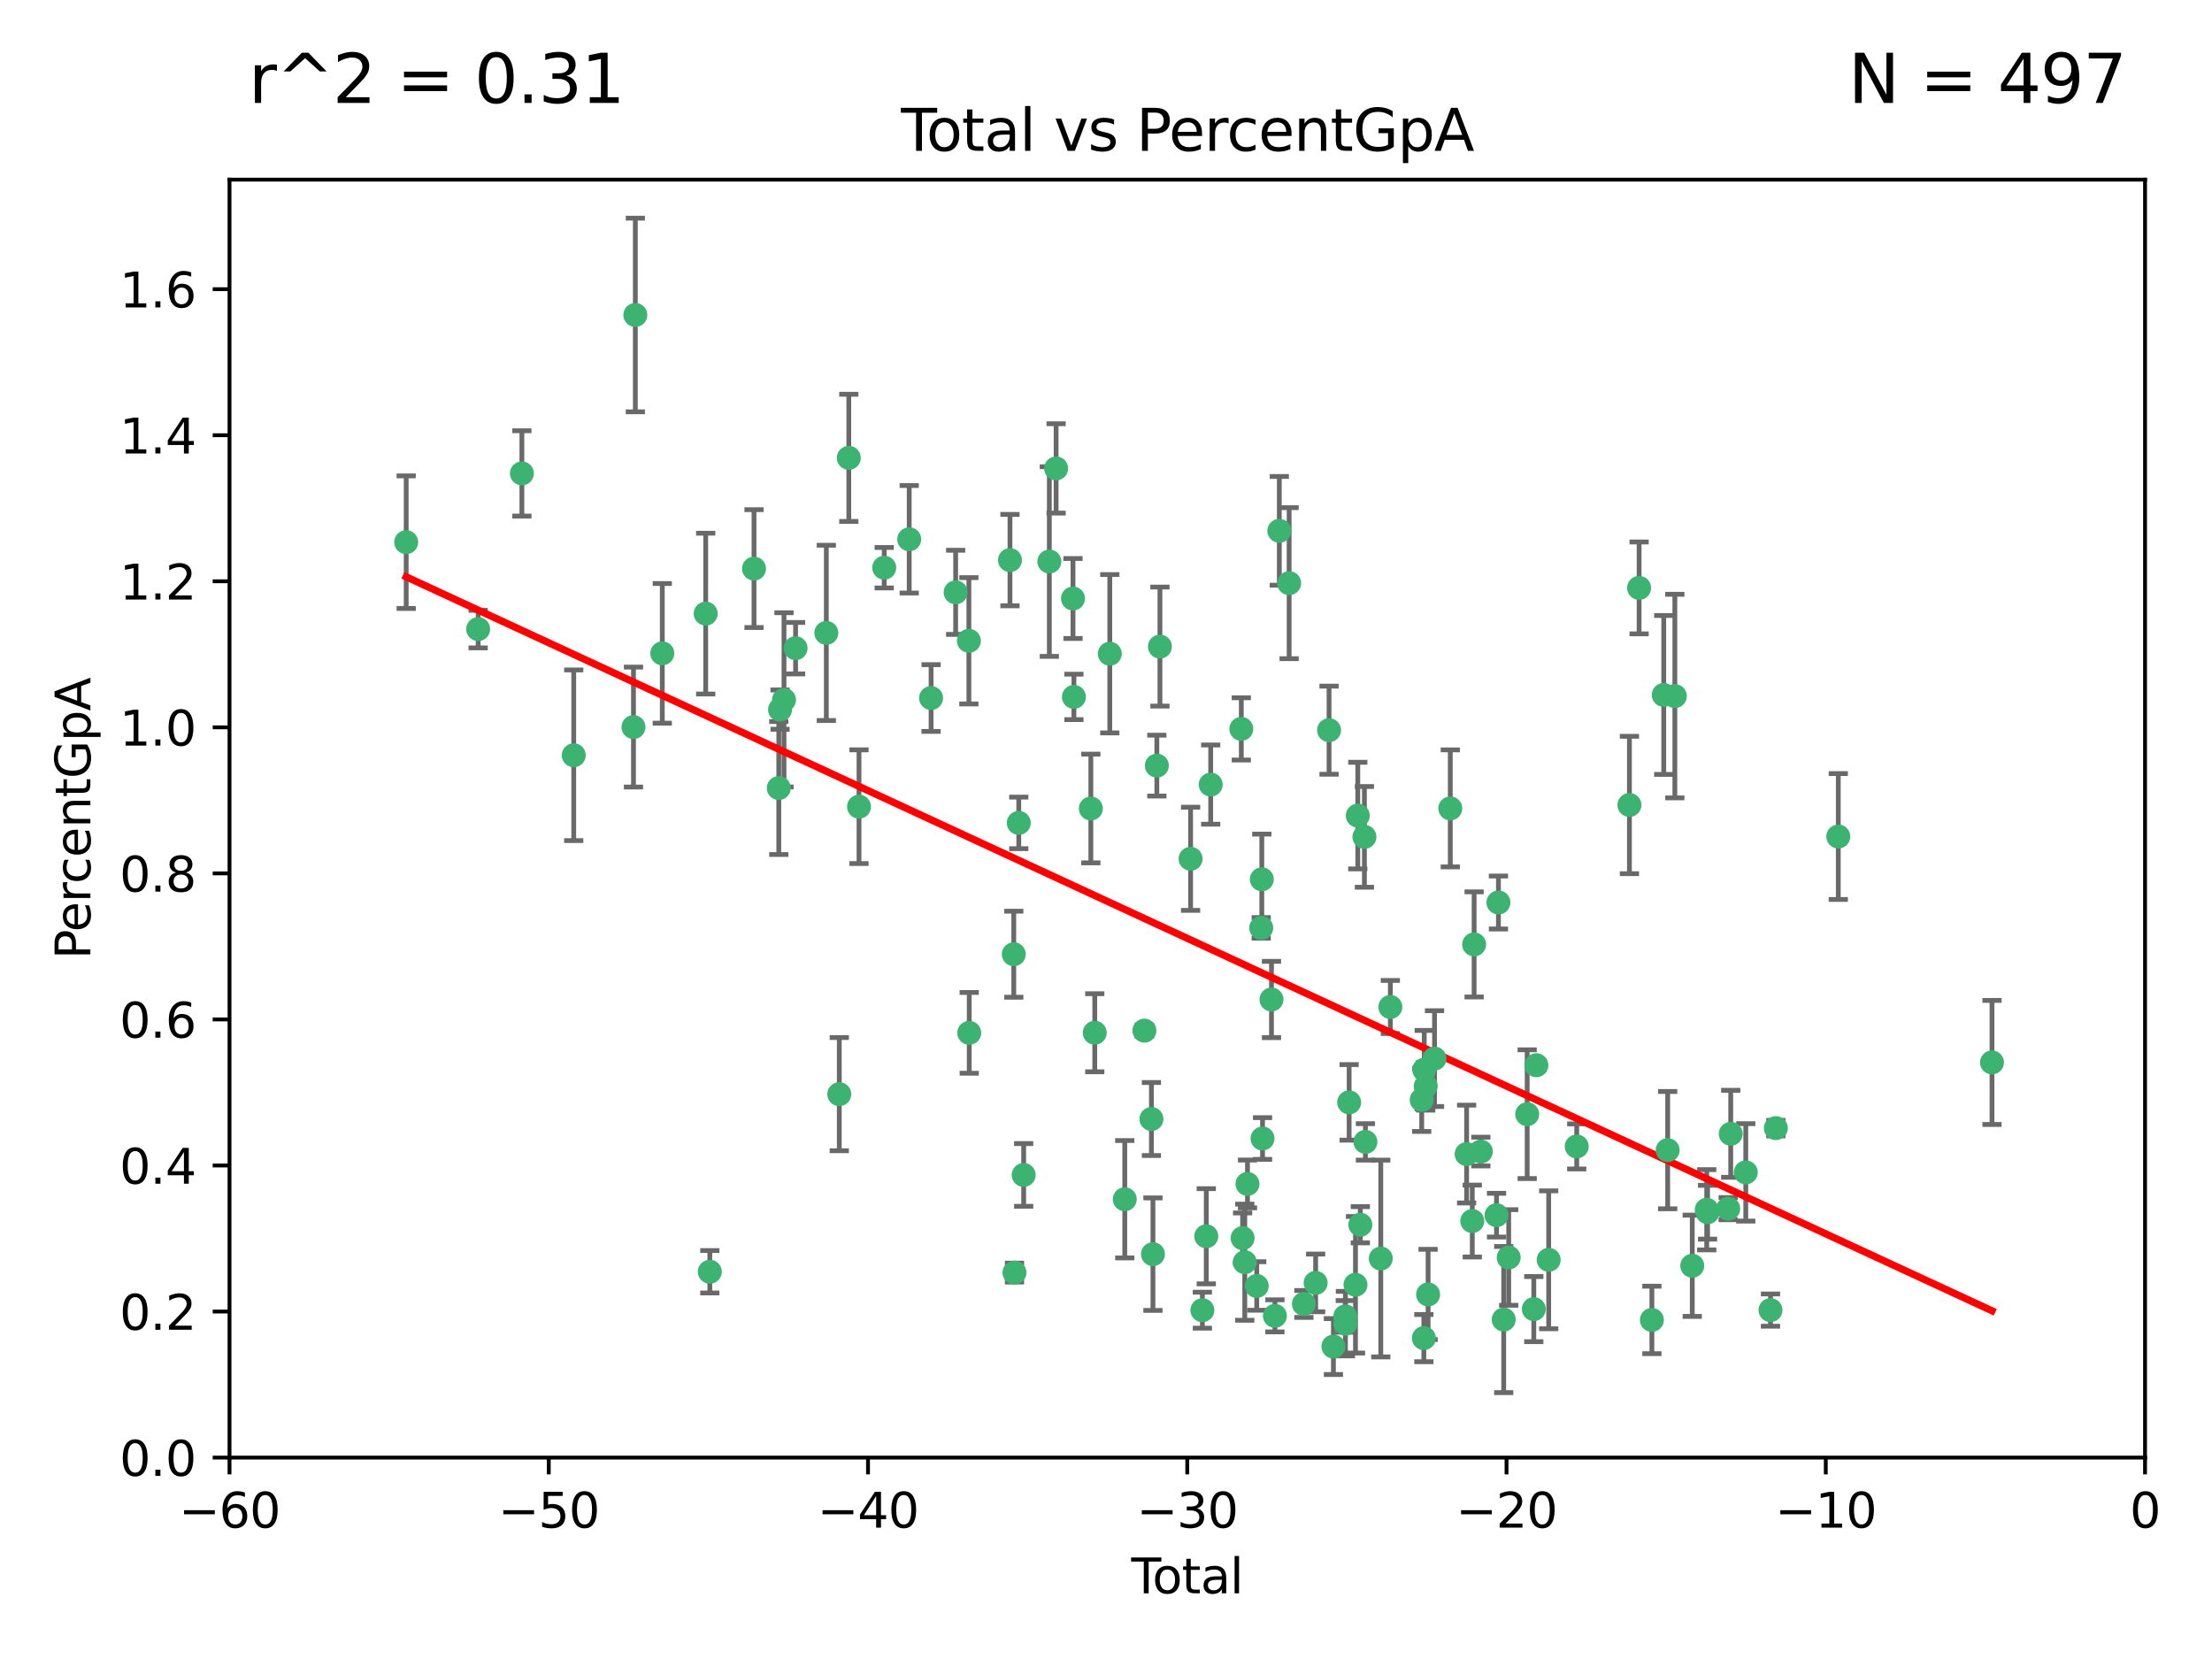<?xml version="1.0" encoding="utf-8" standalone="no"?>
<!DOCTYPE svg PUBLIC "-//W3C//DTD SVG 1.1//EN"
  "http://www.w3.org/Graphics/SVG/1.1/DTD/svg11.dtd">
<svg xmlns:xlink="http://www.w3.org/1999/xlink" width="460.8pt" height="345.6pt" viewBox="0 0 460.8 345.6" xmlns="http://www.w3.org/2000/svg" version="1.1">
 <defs>
  <style type="text/css">*{stroke-linejoin: round; stroke-linecap: butt}</style>
 </defs>
 <g id="figure_1">
  <g id="patch_1">
   <path d="M 0 345.6 
L 460.8 345.6 
L 460.8 0 
L 0 0 
z
" style="fill: #ffffff"/>
  </g>
  <g id="axes_1">
   <g id="patch_2">
    <path d="M 47.81 303.64 
L 446.85 303.64 
L 446.85 37.422 
L 47.81 37.422 
z
" style="fill: #ffffff"/>
   </g>
   <g id="PathCollection_1">
    <defs>
     <path id="m5c471ebeab" d="M 0 1.118 
C 0.297 1.118 0.581 1 0.791 0.791 
C 1 0.581 1.118 0.297 1.118 0 
C 1.118 -0.297 1 -0.581 0.791 -0.791 
C 0.581 -1 0.297 -1.118 0 -1.118 
C -0.297 -1.118 -0.581 -1 -0.791 -0.791 
C -1 -0.581 -1.118 -0.297 -1.118 0 
C -1.118 0.297 -1 0.581 -0.791 0.791 
C -0.581 1 -0.297 1.118 0 1.118 
z
" style="stroke: #3cb371"/>
    </defs>
    <g clip-path="url(#pabf1e97d39)">
     <use xlink:href="#m5c471ebeab" x="84.617" y="112.942" style="fill: #3cb371; stroke: #3cb371"/>
     <use xlink:href="#m5c471ebeab" x="99.609" y="131.055" style="fill: #3cb371; stroke: #3cb371"/>
     <use xlink:href="#m5c471ebeab" x="108.719" y="98.62" style="fill: #3cb371; stroke: #3cb371"/>
     <use xlink:href="#m5c471ebeab" x="119.519" y="157.336" style="fill: #3cb371; stroke: #3cb371"/>
     <use xlink:href="#m5c471ebeab" x="131.967" y="151.463" style="fill: #3cb371; stroke: #3cb371"/>
     <use xlink:href="#m5c471ebeab" x="132.351" y="65.615" style="fill: #3cb371; stroke: #3cb371"/>
     <use xlink:href="#m5c471ebeab" x="137.966" y="136.104" style="fill: #3cb371; stroke: #3cb371"/>
     <use xlink:href="#m5c471ebeab" x="147.011" y="127.827" style="fill: #3cb371; stroke: #3cb371"/>
     <use xlink:href="#m5c471ebeab" x="147.867" y="264.929" style="fill: #3cb371; stroke: #3cb371"/>
     <use xlink:href="#m5c471ebeab" x="157.076" y="118.454" style="fill: #3cb371; stroke: #3cb371"/>
     <use xlink:href="#m5c471ebeab" x="162.236" y="164.163" style="fill: #3cb371; stroke: #3cb371"/>
     <use xlink:href="#m5c471ebeab" x="162.501" y="147.824" style="fill: #3cb371; stroke: #3cb371"/>
     <use xlink:href="#m5c471ebeab" x="163.321" y="145.792" style="fill: #3cb371; stroke: #3cb371"/>
     <use xlink:href="#m5c471ebeab" x="165.737" y="135.027" style="fill: #3cb371; stroke: #3cb371"/>
     <use xlink:href="#m5c471ebeab" x="172.138" y="131.841" style="fill: #3cb371; stroke: #3cb371"/>
     <use xlink:href="#m5c471ebeab" x="174.838" y="227.934" style="fill: #3cb371; stroke: #3cb371"/>
     <use xlink:href="#m5c471ebeab" x="176.821" y="95.379" style="fill: #3cb371; stroke: #3cb371"/>
     <use xlink:href="#m5c471ebeab" x="178.947" y="168.047" style="fill: #3cb371; stroke: #3cb371"/>
     <use xlink:href="#m5c471ebeab" x="184.2" y="118.263" style="fill: #3cb371; stroke: #3cb371"/>
     <use xlink:href="#m5c471ebeab" x="189.405" y="112.342" style="fill: #3cb371; stroke: #3cb371"/>
     <use xlink:href="#m5c471ebeab" x="193.963" y="145.415" style="fill: #3cb371; stroke: #3cb371"/>
     <use xlink:href="#m5c471ebeab" x="199.081" y="123.393" style="fill: #3cb371; stroke: #3cb371"/>
     <use xlink:href="#m5c471ebeab" x="201.837" y="133.489" style="fill: #3cb371; stroke: #3cb371"/>
     <use xlink:href="#m5c471ebeab" x="201.91" y="215.165" style="fill: #3cb371; stroke: #3cb371"/>
     <use xlink:href="#m5c471ebeab" x="210.397" y="116.68" style="fill: #3cb371; stroke: #3cb371"/>
     <use xlink:href="#m5c471ebeab" x="211.187" y="198.78" style="fill: #3cb371; stroke: #3cb371"/>
     <use xlink:href="#m5c471ebeab" x="211.335" y="265.102" style="fill: #3cb371; stroke: #3cb371"/>
     <use xlink:href="#m5c471ebeab" x="212.228" y="171.425" style="fill: #3cb371; stroke: #3cb371"/>
     <use xlink:href="#m5c471ebeab" x="213.249" y="244.763" style="fill: #3cb371; stroke: #3cb371"/>
     <use xlink:href="#m5c471ebeab" x="218.597" y="116.981" style="fill: #3cb371; stroke: #3cb371"/>
     <use xlink:href="#m5c471ebeab" x="220.007" y="97.58" style="fill: #3cb371; stroke: #3cb371"/>
     <use xlink:href="#m5c471ebeab" x="223.525" y="124.676" style="fill: #3cb371; stroke: #3cb371"/>
     <use xlink:href="#m5c471ebeab" x="223.717" y="145.177" style="fill: #3cb371; stroke: #3cb371"/>
     <use xlink:href="#m5c471ebeab" x="227.243" y="168.424" style="fill: #3cb371; stroke: #3cb371"/>
     <use xlink:href="#m5c471ebeab" x="228.057" y="215.142" style="fill: #3cb371; stroke: #3cb371"/>
     <use xlink:href="#m5c471ebeab" x="231.191" y="136.185" style="fill: #3cb371; stroke: #3cb371"/>
     <use xlink:href="#m5c471ebeab" x="234.31" y="249.822" style="fill: #3cb371; stroke: #3cb371"/>
     <use xlink:href="#m5c471ebeab" x="238.401" y="214.698" style="fill: #3cb371; stroke: #3cb371"/>
     <use xlink:href="#m5c471ebeab" x="239.862" y="233.111" style="fill: #3cb371; stroke: #3cb371"/>
     <use xlink:href="#m5c471ebeab" x="240.18" y="261.265" style="fill: #3cb371; stroke: #3cb371"/>
     <use xlink:href="#m5c471ebeab" x="240.992" y="159.493" style="fill: #3cb371; stroke: #3cb371"/>
     <use xlink:href="#m5c471ebeab" x="241.636" y="134.696" style="fill: #3cb371; stroke: #3cb371"/>
     <use xlink:href="#m5c471ebeab" x="248.025" y="178.902" style="fill: #3cb371; stroke: #3cb371"/>
     <use xlink:href="#m5c471ebeab" x="250.477" y="272.938" style="fill: #3cb371; stroke: #3cb371"/>
     <use xlink:href="#m5c471ebeab" x="251.288" y="257.534" style="fill: #3cb371; stroke: #3cb371"/>
     <use xlink:href="#m5c471ebeab" x="252.21" y="163.444" style="fill: #3cb371; stroke: #3cb371"/>
     <use xlink:href="#m5c471ebeab" x="258.586" y="151.842" style="fill: #3cb371; stroke: #3cb371"/>
     <use xlink:href="#m5c471ebeab" x="258.858" y="257.921" style="fill: #3cb371; stroke: #3cb371"/>
     <use xlink:href="#m5c471ebeab" x="259.308" y="262.942" style="fill: #3cb371; stroke: #3cb371"/>
     <use xlink:href="#m5c471ebeab" x="259.874" y="246.632" style="fill: #3cb371; stroke: #3cb371"/>
     <use xlink:href="#m5c471ebeab" x="261.801" y="267.892" style="fill: #3cb371; stroke: #3cb371"/>
     <use xlink:href="#m5c471ebeab" x="262.736" y="193.294" style="fill: #3cb371; stroke: #3cb371"/>
     <use xlink:href="#m5c471ebeab" x="262.856" y="183.172" style="fill: #3cb371; stroke: #3cb371"/>
     <use xlink:href="#m5c471ebeab" x="263.01" y="237.171" style="fill: #3cb371; stroke: #3cb371"/>
     <use xlink:href="#m5c471ebeab" x="264.873" y="208.21" style="fill: #3cb371; stroke: #3cb371"/>
     <use xlink:href="#m5c471ebeab" x="265.589" y="274.114" style="fill: #3cb371; stroke: #3cb371"/>
     <use xlink:href="#m5c471ebeab" x="266.505" y="110.578" style="fill: #3cb371; stroke: #3cb371"/>
     <use xlink:href="#m5c471ebeab" x="268.551" y="121.483" style="fill: #3cb371; stroke: #3cb371"/>
     <use xlink:href="#m5c471ebeab" x="271.626" y="271.638" style="fill: #3cb371; stroke: #3cb371"/>
     <use xlink:href="#m5c471ebeab" x="274.074" y="267.254" style="fill: #3cb371; stroke: #3cb371"/>
     <use xlink:href="#m5c471ebeab" x="276.866" y="152.109" style="fill: #3cb371; stroke: #3cb371"/>
     <use xlink:href="#m5c471ebeab" x="277.775" y="280.509" style="fill: #3cb371; stroke: #3cb371"/>
     <use xlink:href="#m5c471ebeab" x="280.25" y="274.228" style="fill: #3cb371; stroke: #3cb371"/>
     <use xlink:href="#m5c471ebeab" x="280.278" y="275.736" style="fill: #3cb371; stroke: #3cb371"/>
     <use xlink:href="#m5c471ebeab" x="281.05" y="229.645" style="fill: #3cb371; stroke: #3cb371"/>
     <use xlink:href="#m5c471ebeab" x="282.373" y="267.641" style="fill: #3cb371; stroke: #3cb371"/>
     <use xlink:href="#m5c471ebeab" x="282.852" y="169.904" style="fill: #3cb371; stroke: #3cb371"/>
     <use xlink:href="#m5c471ebeab" x="283.383" y="255.135" style="fill: #3cb371; stroke: #3cb371"/>
     <use xlink:href="#m5c471ebeab" x="284.233" y="174.337" style="fill: #3cb371; stroke: #3cb371"/>
     <use xlink:href="#m5c471ebeab" x="284.442" y="237.875" style="fill: #3cb371; stroke: #3cb371"/>
     <use xlink:href="#m5c471ebeab" x="287.642" y="262.174" style="fill: #3cb371; stroke: #3cb371"/>
     <use xlink:href="#m5c471ebeab" x="289.634" y="209.773" style="fill: #3cb371; stroke: #3cb371"/>
     <use xlink:href="#m5c471ebeab" x="296.168" y="229.132" style="fill: #3cb371; stroke: #3cb371"/>
     <use xlink:href="#m5c471ebeab" x="296.615" y="278.754" style="fill: #3cb371; stroke: #3cb371"/>
     <use xlink:href="#m5c471ebeab" x="296.696" y="222.839" style="fill: #3cb371; stroke: #3cb371"/>
     <use xlink:href="#m5c471ebeab" x="297.005" y="226.289" style="fill: #3cb371; stroke: #3cb371"/>
     <use xlink:href="#m5c471ebeab" x="297.5" y="269.657" style="fill: #3cb371; stroke: #3cb371"/>
     <use xlink:href="#m5c471ebeab" x="298.837" y="220.526" style="fill: #3cb371; stroke: #3cb371"/>
     <use xlink:href="#m5c471ebeab" x="302.122" y="168.402" style="fill: #3cb371; stroke: #3cb371"/>
     <use xlink:href="#m5c471ebeab" x="305.523" y="240.412" style="fill: #3cb371; stroke: #3cb371"/>
     <use xlink:href="#m5c471ebeab" x="306.701" y="254.366" style="fill: #3cb371; stroke: #3cb371"/>
     <use xlink:href="#m5c471ebeab" x="307.087" y="196.738" style="fill: #3cb371; stroke: #3cb371"/>
     <use xlink:href="#m5c471ebeab" x="308.484" y="239.895" style="fill: #3cb371; stroke: #3cb371"/>
     <use xlink:href="#m5c471ebeab" x="311.754" y="253.142" style="fill: #3cb371; stroke: #3cb371"/>
     <use xlink:href="#m5c471ebeab" x="312.151" y="188.006" style="fill: #3cb371; stroke: #3cb371"/>
     <use xlink:href="#m5c471ebeab" x="313.249" y="274.885" style="fill: #3cb371; stroke: #3cb371"/>
     <use xlink:href="#m5c471ebeab" x="314.291" y="261.957" style="fill: #3cb371; stroke: #3cb371"/>
     <use xlink:href="#m5c471ebeab" x="318.14" y="232.104" style="fill: #3cb371; stroke: #3cb371"/>
     <use xlink:href="#m5c471ebeab" x="319.52" y="272.713" style="fill: #3cb371; stroke: #3cb371"/>
     <use xlink:href="#m5c471ebeab" x="320.057" y="221.905" style="fill: #3cb371; stroke: #3cb371"/>
     <use xlink:href="#m5c471ebeab" x="322.621" y="262.444" style="fill: #3cb371; stroke: #3cb371"/>
     <use xlink:href="#m5c471ebeab" x="328.459" y="238.826" style="fill: #3cb371; stroke: #3cb371"/>
     <use xlink:href="#m5c471ebeab" x="339.441" y="167.694" style="fill: #3cb371; stroke: #3cb371"/>
     <use xlink:href="#m5c471ebeab" x="341.455" y="122.472" style="fill: #3cb371; stroke: #3cb371"/>
     <use xlink:href="#m5c471ebeab" x="344.116" y="274.966" style="fill: #3cb371; stroke: #3cb371"/>
     <use xlink:href="#m5c471ebeab" x="346.588" y="144.768" style="fill: #3cb371; stroke: #3cb371"/>
     <use xlink:href="#m5c471ebeab" x="347.408" y="239.596" style="fill: #3cb371; stroke: #3cb371"/>
     <use xlink:href="#m5c471ebeab" x="348.901" y="145.01" style="fill: #3cb371; stroke: #3cb371"/>
     <use xlink:href="#m5c471ebeab" x="352.528" y="263.683" style="fill: #3cb371; stroke: #3cb371"/>
     <use xlink:href="#m5c471ebeab" x="355.544" y="252.017" style="fill: #3cb371; stroke: #3cb371"/>
     <use xlink:href="#m5c471ebeab" x="355.717" y="252.531" style="fill: #3cb371; stroke: #3cb371"/>
     <use xlink:href="#m5c471ebeab" x="360.012" y="251.787" style="fill: #3cb371; stroke: #3cb371"/>
     <use xlink:href="#m5c471ebeab" x="360.543" y="236.191" style="fill: #3cb371; stroke: #3cb371"/>
     <use xlink:href="#m5c471ebeab" x="363.675" y="244.229" style="fill: #3cb371; stroke: #3cb371"/>
     <use xlink:href="#m5c471ebeab" x="368.826" y="272.919" style="fill: #3cb371; stroke: #3cb371"/>
     <use xlink:href="#m5c471ebeab" x="369.942" y="235.007" style="fill: #3cb371; stroke: #3cb371"/>
     <use xlink:href="#m5c471ebeab" x="382.95" y="174.262" style="fill: #3cb371; stroke: #3cb371"/>
     <use xlink:href="#m5c471ebeab" x="414.97" y="221.327" style="fill: #3cb371; stroke: #3cb371"/>
    </g>
   </g>
   <g id="matplotlib.axis_1">
    <g id="xtick_1">
     <g id="line2d_1">
      <defs>
       <path id="m85f0b1f022" d="M 0 0 
L 0 3.5 
" style="stroke: #000000; stroke-width: 0.8"/>
      </defs>
      <g>
       <use xlink:href="#m85f0b1f022" x="47.81" y="303.64" style="stroke: #000000; stroke-width: 0.8"/>
      </g>
     </g>
     <g id="text_1">
      <!-- −60 -->
      <g transform="translate(37.258 318.238)scale(0.1 -0.1)">
       <defs>
        <path id="DejaVuSans-2212" d="M 678 2272 
L 4684 2272 
L 4684 1741 
L 678 1741 
L 678 2272 
z
" transform="scale(0.016)"/>
        <path id="DejaVuSans-36" d="M 2113 2584 
Q 1688 2584 1439 2293 
Q 1191 2003 1191 1497 
Q 1191 994 1439 701 
Q 1688 409 2113 409 
Q 2538 409 2786 701 
Q 3034 994 3034 1497 
Q 3034 2003 2786 2293 
Q 2538 2584 2113 2584 
z
M 3366 4563 
L 3366 3988 
Q 3128 4100 2886 4159 
Q 2644 4219 2406 4219 
Q 1781 4219 1451 3797 
Q 1122 3375 1075 2522 
Q 1259 2794 1537 2939 
Q 1816 3084 2150 3084 
Q 2853 3084 3261 2657 
Q 3669 2231 3669 1497 
Q 3669 778 3244 343 
Q 2819 -91 2113 -91 
Q 1303 -91 875 529 
Q 447 1150 447 2328 
Q 447 3434 972 4092 
Q 1497 4750 2381 4750 
Q 2619 4750 2861 4703 
Q 3103 4656 3366 4563 
z
" transform="scale(0.016)"/>
        <path id="DejaVuSans-30" d="M 2034 4250 
Q 1547 4250 1301 3770 
Q 1056 3291 1056 2328 
Q 1056 1369 1301 889 
Q 1547 409 2034 409 
Q 2525 409 2770 889 
Q 3016 1369 3016 2328 
Q 3016 3291 2770 3770 
Q 2525 4250 2034 4250 
z
M 2034 4750 
Q 2819 4750 3233 4129 
Q 3647 3509 3647 2328 
Q 3647 1150 3233 529 
Q 2819 -91 2034 -91 
Q 1250 -91 836 529 
Q 422 1150 422 2328 
Q 422 3509 836 4129 
Q 1250 4750 2034 4750 
z
" transform="scale(0.016)"/>
       </defs>
       <use xlink:href="#DejaVuSans-2212"/>
       <use xlink:href="#DejaVuSans-36" x="83.789"/>
       <use xlink:href="#DejaVuSans-30" x="147.412"/>
      </g>
     </g>
    </g>
    <g id="xtick_2">
     <g id="line2d_2">
      <g>
       <use xlink:href="#m85f0b1f022" x="114.317" y="303.64" style="stroke: #000000; stroke-width: 0.8"/>
      </g>
     </g>
     <g id="text_2">
      <!-- −50 -->
      <g transform="translate(103.764 318.238)scale(0.1 -0.1)">
       <defs>
        <path id="DejaVuSans-35" d="M 691 4666 
L 3169 4666 
L 3169 4134 
L 1269 4134 
L 1269 2991 
Q 1406 3038 1543 3061 
Q 1681 3084 1819 3084 
Q 2600 3084 3056 2656 
Q 3513 2228 3513 1497 
Q 3513 744 3044 326 
Q 2575 -91 1722 -91 
Q 1428 -91 1123 -41 
Q 819 9 494 109 
L 494 744 
Q 775 591 1075 516 
Q 1375 441 1709 441 
Q 2250 441 2565 725 
Q 2881 1009 2881 1497 
Q 2881 1984 2565 2268 
Q 2250 2553 1709 2553 
Q 1456 2553 1204 2497 
Q 953 2441 691 2322 
L 691 4666 
z
" transform="scale(0.016)"/>
       </defs>
       <use xlink:href="#DejaVuSans-2212"/>
       <use xlink:href="#DejaVuSans-35" x="83.789"/>
       <use xlink:href="#DejaVuSans-30" x="147.412"/>
      </g>
     </g>
    </g>
    <g id="xtick_3">
     <g id="line2d_3">
      <g>
       <use xlink:href="#m85f0b1f022" x="180.823" y="303.64" style="stroke: #000000; stroke-width: 0.8"/>
      </g>
     </g>
     <g id="text_3">
      <!-- −40 -->
      <g transform="translate(170.271 318.238)scale(0.1 -0.1)">
       <defs>
        <path id="DejaVuSans-34" d="M 2419 4116 
L 825 1625 
L 2419 1625 
L 2419 4116 
z
M 2253 4666 
L 3047 4666 
L 3047 1625 
L 3713 1625 
L 3713 1100 
L 3047 1100 
L 3047 0 
L 2419 0 
L 2419 1100 
L 313 1100 
L 313 1709 
L 2253 4666 
z
" transform="scale(0.016)"/>
       </defs>
       <use xlink:href="#DejaVuSans-2212"/>
       <use xlink:href="#DejaVuSans-34" x="83.789"/>
       <use xlink:href="#DejaVuSans-30" x="147.412"/>
      </g>
     </g>
    </g>
    <g id="xtick_4">
     <g id="line2d_4">
      <g>
       <use xlink:href="#m85f0b1f022" x="247.33" y="303.64" style="stroke: #000000; stroke-width: 0.8"/>
      </g>
     </g>
     <g id="text_4">
      <!-- −30 -->
      <g transform="translate(236.778 318.238)scale(0.1 -0.1)">
       <defs>
        <path id="DejaVuSans-33" d="M 2597 2516 
Q 3050 2419 3304 2112 
Q 3559 1806 3559 1356 
Q 3559 666 3084 287 
Q 2609 -91 1734 -91 
Q 1441 -91 1130 -33 
Q 819 25 488 141 
L 488 750 
Q 750 597 1062 519 
Q 1375 441 1716 441 
Q 2309 441 2620 675 
Q 2931 909 2931 1356 
Q 2931 1769 2642 2001 
Q 2353 2234 1838 2234 
L 1294 2234 
L 1294 2753 
L 1863 2753 
Q 2328 2753 2575 2939 
Q 2822 3125 2822 3475 
Q 2822 3834 2567 4026 
Q 2313 4219 1838 4219 
Q 1578 4219 1281 4162 
Q 984 4106 628 3988 
L 628 4550 
Q 988 4650 1302 4700 
Q 1616 4750 1894 4750 
Q 2613 4750 3031 4423 
Q 3450 4097 3450 3541 
Q 3450 3153 3228 2886 
Q 3006 2619 2597 2516 
z
" transform="scale(0.016)"/>
       </defs>
       <use xlink:href="#DejaVuSans-2212"/>
       <use xlink:href="#DejaVuSans-33" x="83.789"/>
       <use xlink:href="#DejaVuSans-30" x="147.412"/>
      </g>
     </g>
    </g>
    <g id="xtick_5">
     <g id="line2d_5">
      <g>
       <use xlink:href="#m85f0b1f022" x="313.837" y="303.64" style="stroke: #000000; stroke-width: 0.8"/>
      </g>
     </g>
     <g id="text_5">
      <!-- −20 -->
      <g transform="translate(303.284 318.238)scale(0.1 -0.1)">
       <defs>
        <path id="DejaVuSans-32" d="M 1228 531 
L 3431 531 
L 3431 0 
L 469 0 
L 469 531 
Q 828 903 1448 1529 
Q 2069 2156 2228 2338 
Q 2531 2678 2651 2914 
Q 2772 3150 2772 3378 
Q 2772 3750 2511 3984 
Q 2250 4219 1831 4219 
Q 1534 4219 1204 4116 
Q 875 4013 500 3803 
L 500 4441 
Q 881 4594 1212 4672 
Q 1544 4750 1819 4750 
Q 2544 4750 2975 4387 
Q 3406 4025 3406 3419 
Q 3406 3131 3298 2873 
Q 3191 2616 2906 2266 
Q 2828 2175 2409 1742 
Q 1991 1309 1228 531 
z
" transform="scale(0.016)"/>
       </defs>
       <use xlink:href="#DejaVuSans-2212"/>
       <use xlink:href="#DejaVuSans-32" x="83.789"/>
       <use xlink:href="#DejaVuSans-30" x="147.412"/>
      </g>
     </g>
    </g>
    <g id="xtick_6">
     <g id="line2d_6">
      <g>
       <use xlink:href="#m85f0b1f022" x="380.343" y="303.64" style="stroke: #000000; stroke-width: 0.8"/>
      </g>
     </g>
     <g id="text_6">
      <!-- −10 -->
      <g transform="translate(369.791 318.238)scale(0.1 -0.1)">
       <defs>
        <path id="DejaVuSans-31" d="M 794 531 
L 1825 531 
L 1825 4091 
L 703 3866 
L 703 4441 
L 1819 4666 
L 2450 4666 
L 2450 531 
L 3481 531 
L 3481 0 
L 794 0 
L 794 531 
z
" transform="scale(0.016)"/>
       </defs>
       <use xlink:href="#DejaVuSans-2212"/>
       <use xlink:href="#DejaVuSans-31" x="83.789"/>
       <use xlink:href="#DejaVuSans-30" x="147.412"/>
      </g>
     </g>
    </g>
    <g id="xtick_7">
     <g id="line2d_7">
      <g>
       <use xlink:href="#m85f0b1f022" x="446.85" y="303.64" style="stroke: #000000; stroke-width: 0.8"/>
      </g>
     </g>
     <g id="text_7">
      <!-- 0 -->
      <g transform="translate(443.669 318.238)scale(0.1 -0.1)">
       <use xlink:href="#DejaVuSans-30"/>
      </g>
     </g>
    </g>
    <g id="text_8">
     <!-- Total -->
     <g transform="translate(235.653 331.917)scale(0.1 -0.1)">
      <defs>
       <path id="DejaVuSans-54" d="M -19 4666 
L 3928 4666 
L 3928 4134 
L 2272 4134 
L 2272 0 
L 1638 0 
L 1638 4134 
L -19 4134 
L -19 4666 
z
" transform="scale(0.016)"/>
       <path id="DejaVuSans-6f" d="M 1959 3097 
Q 1497 3097 1228 2736 
Q 959 2375 959 1747 
Q 959 1119 1226 758 
Q 1494 397 1959 397 
Q 2419 397 2687 759 
Q 2956 1122 2956 1747 
Q 2956 2369 2687 2733 
Q 2419 3097 1959 3097 
z
M 1959 3584 
Q 2709 3584 3137 3096 
Q 3566 2609 3566 1747 
Q 3566 888 3137 398 
Q 2709 -91 1959 -91 
Q 1206 -91 779 398 
Q 353 888 353 1747 
Q 353 2609 779 3096 
Q 1206 3584 1959 3584 
z
" transform="scale(0.016)"/>
       <path id="DejaVuSans-74" d="M 1172 4494 
L 1172 3500 
L 2356 3500 
L 2356 3053 
L 1172 3053 
L 1172 1153 
Q 1172 725 1289 603 
Q 1406 481 1766 481 
L 2356 481 
L 2356 0 
L 1766 0 
Q 1100 0 847 248 
Q 594 497 594 1153 
L 594 3053 
L 172 3053 
L 172 3500 
L 594 3500 
L 594 4494 
L 1172 4494 
z
" transform="scale(0.016)"/>
       <path id="DejaVuSans-61" d="M 2194 1759 
Q 1497 1759 1228 1600 
Q 959 1441 959 1056 
Q 959 750 1161 570 
Q 1363 391 1709 391 
Q 2188 391 2477 730 
Q 2766 1069 2766 1631 
L 2766 1759 
L 2194 1759 
z
M 3341 1997 
L 3341 0 
L 2766 0 
L 2766 531 
Q 2569 213 2275 61 
Q 1981 -91 1556 -91 
Q 1019 -91 701 211 
Q 384 513 384 1019 
Q 384 1609 779 1909 
Q 1175 2209 1959 2209 
L 2766 2209 
L 2766 2266 
Q 2766 2663 2505 2880 
Q 2244 3097 1772 3097 
Q 1472 3097 1187 3025 
Q 903 2953 641 2809 
L 641 3341 
Q 956 3463 1253 3523 
Q 1550 3584 1831 3584 
Q 2591 3584 2966 3190 
Q 3341 2797 3341 1997 
z
" transform="scale(0.016)"/>
       <path id="DejaVuSans-6c" d="M 603 4863 
L 1178 4863 
L 1178 0 
L 603 0 
L 603 4863 
z
" transform="scale(0.016)"/>
      </defs>
      <use xlink:href="#DejaVuSans-54"/>
      <use xlink:href="#DejaVuSans-6f" x="44.084"/>
      <use xlink:href="#DejaVuSans-74" x="105.266"/>
      <use xlink:href="#DejaVuSans-61" x="144.475"/>
      <use xlink:href="#DejaVuSans-6c" x="205.754"/>
     </g>
    </g>
   </g>
   <g id="matplotlib.axis_2">
    <g id="ytick_1">
     <g id="line2d_8">
      <defs>
       <path id="m141c010716" d="M 0 0 
L -3.5 0 
" style="stroke: #000000; stroke-width: 0.8"/>
      </defs>
      <g>
       <use xlink:href="#m141c010716" x="47.81" y="303.64" style="stroke: #000000; stroke-width: 0.8"/>
      </g>
     </g>
     <g id="text_9">
      <!-- 0.0 -->
      <g transform="translate(24.907 307.439)scale(0.1 -0.1)">
       <defs>
        <path id="DejaVuSans-2e" d="M 684 794 
L 1344 794 
L 1344 0 
L 684 0 
L 684 794 
z
" transform="scale(0.016)"/>
       </defs>
       <use xlink:href="#DejaVuSans-30"/>
       <use xlink:href="#DejaVuSans-2e" x="63.623"/>
       <use xlink:href="#DejaVuSans-30" x="95.41"/>
      </g>
     </g>
    </g>
    <g id="ytick_2">
     <g id="line2d_9">
      <g>
       <use xlink:href="#m141c010716" x="47.81" y="273.215" style="stroke: #000000; stroke-width: 0.8"/>
      </g>
     </g>
     <g id="text_10">
      <!-- 0.2 -->
      <g transform="translate(24.907 277.014)scale(0.1 -0.1)">
       <use xlink:href="#DejaVuSans-30"/>
       <use xlink:href="#DejaVuSans-2e" x="63.623"/>
       <use xlink:href="#DejaVuSans-32" x="95.41"/>
      </g>
     </g>
    </g>
    <g id="ytick_3">
     <g id="line2d_10">
      <g>
       <use xlink:href="#m141c010716" x="47.81" y="242.79" style="stroke: #000000; stroke-width: 0.8"/>
      </g>
     </g>
     <g id="text_11">
      <!-- 0.4 -->
      <g transform="translate(24.907 246.589)scale(0.1 -0.1)">
       <use xlink:href="#DejaVuSans-30"/>
       <use xlink:href="#DejaVuSans-2e" x="63.623"/>
       <use xlink:href="#DejaVuSans-34" x="95.41"/>
      </g>
     </g>
    </g>
    <g id="ytick_4">
     <g id="line2d_11">
      <g>
       <use xlink:href="#m141c010716" x="47.81" y="212.365" style="stroke: #000000; stroke-width: 0.8"/>
      </g>
     </g>
     <g id="text_12">
      <!-- 0.6 -->
      <g transform="translate(24.907 216.164)scale(0.1 -0.1)">
       <use xlink:href="#DejaVuSans-30"/>
       <use xlink:href="#DejaVuSans-2e" x="63.623"/>
       <use xlink:href="#DejaVuSans-36" x="95.41"/>
      </g>
     </g>
    </g>
    <g id="ytick_5">
     <g id="line2d_12">
      <g>
       <use xlink:href="#m141c010716" x="47.81" y="181.94" style="stroke: #000000; stroke-width: 0.8"/>
      </g>
     </g>
     <g id="text_13">
      <!-- 0.8 -->
      <g transform="translate(24.907 185.739)scale(0.1 -0.1)">
       <defs>
        <path id="DejaVuSans-38" d="M 2034 2216 
Q 1584 2216 1326 1975 
Q 1069 1734 1069 1313 
Q 1069 891 1326 650 
Q 1584 409 2034 409 
Q 2484 409 2743 651 
Q 3003 894 3003 1313 
Q 3003 1734 2745 1975 
Q 2488 2216 2034 2216 
z
M 1403 2484 
Q 997 2584 770 2862 
Q 544 3141 544 3541 
Q 544 4100 942 4425 
Q 1341 4750 2034 4750 
Q 2731 4750 3128 4425 
Q 3525 4100 3525 3541 
Q 3525 3141 3298 2862 
Q 3072 2584 2669 2484 
Q 3125 2378 3379 2068 
Q 3634 1759 3634 1313 
Q 3634 634 3220 271 
Q 2806 -91 2034 -91 
Q 1263 -91 848 271 
Q 434 634 434 1313 
Q 434 1759 690 2068 
Q 947 2378 1403 2484 
z
M 1172 3481 
Q 1172 3119 1398 2916 
Q 1625 2713 2034 2713 
Q 2441 2713 2670 2916 
Q 2900 3119 2900 3481 
Q 2900 3844 2670 4047 
Q 2441 4250 2034 4250 
Q 1625 4250 1398 4047 
Q 1172 3844 1172 3481 
z
" transform="scale(0.016)"/>
       </defs>
       <use xlink:href="#DejaVuSans-30"/>
       <use xlink:href="#DejaVuSans-2e" x="63.623"/>
       <use xlink:href="#DejaVuSans-38" x="95.41"/>
      </g>
     </g>
    </g>
    <g id="ytick_6">
     <g id="line2d_13">
      <g>
       <use xlink:href="#m141c010716" x="47.81" y="151.515" style="stroke: #000000; stroke-width: 0.8"/>
      </g>
     </g>
     <g id="text_14">
      <!-- 1.0 -->
      <g transform="translate(24.907 155.315)scale(0.1 -0.1)">
       <use xlink:href="#DejaVuSans-31"/>
       <use xlink:href="#DejaVuSans-2e" x="63.623"/>
       <use xlink:href="#DejaVuSans-30" x="95.41"/>
      </g>
     </g>
    </g>
    <g id="ytick_7">
     <g id="line2d_14">
      <g>
       <use xlink:href="#m141c010716" x="47.81" y="121.09" style="stroke: #000000; stroke-width: 0.8"/>
      </g>
     </g>
     <g id="text_15">
      <!-- 1.2 -->
      <g transform="translate(24.907 124.89)scale(0.1 -0.1)">
       <use xlink:href="#DejaVuSans-31"/>
       <use xlink:href="#DejaVuSans-2e" x="63.623"/>
       <use xlink:href="#DejaVuSans-32" x="95.41"/>
      </g>
     </g>
    </g>
    <g id="ytick_8">
     <g id="line2d_15">
      <g>
       <use xlink:href="#m141c010716" x="47.81" y="90.665" style="stroke: #000000; stroke-width: 0.8"/>
      </g>
     </g>
     <g id="text_16">
      <!-- 1.4 -->
      <g transform="translate(24.907 94.465)scale(0.1 -0.1)">
       <use xlink:href="#DejaVuSans-31"/>
       <use xlink:href="#DejaVuSans-2e" x="63.623"/>
       <use xlink:href="#DejaVuSans-34" x="95.41"/>
      </g>
     </g>
    </g>
    <g id="ytick_9">
     <g id="line2d_16">
      <g>
       <use xlink:href="#m141c010716" x="47.81" y="60.241" style="stroke: #000000; stroke-width: 0.8"/>
      </g>
     </g>
     <g id="text_17">
      <!-- 1.6 -->
      <g transform="translate(24.907 64.04)scale(0.1 -0.1)">
       <use xlink:href="#DejaVuSans-31"/>
       <use xlink:href="#DejaVuSans-2e" x="63.623"/>
       <use xlink:href="#DejaVuSans-36" x="95.41"/>
      </g>
     </g>
    </g>
    <g id="text_18">
     <!-- PercentGpA -->
     <g transform="translate(18.827 199.807)rotate(-90)scale(0.1 -0.1)">
      <defs>
       <path id="DejaVuSans-50" d="M 1259 4147 
L 1259 2394 
L 2053 2394 
Q 2494 2394 2734 2622 
Q 2975 2850 2975 3272 
Q 2975 3691 2734 3919 
Q 2494 4147 2053 4147 
L 1259 4147 
z
M 628 4666 
L 2053 4666 
Q 2838 4666 3239 4311 
Q 3641 3956 3641 3272 
Q 3641 2581 3239 2228 
Q 2838 1875 2053 1875 
L 1259 1875 
L 1259 0 
L 628 0 
L 628 4666 
z
" transform="scale(0.016)"/>
       <path id="DejaVuSans-65" d="M 3597 1894 
L 3597 1613 
L 953 1613 
Q 991 1019 1311 708 
Q 1631 397 2203 397 
Q 2534 397 2845 478 
Q 3156 559 3463 722 
L 3463 178 
Q 3153 47 2828 -22 
Q 2503 -91 2169 -91 
Q 1331 -91 842 396 
Q 353 884 353 1716 
Q 353 2575 817 3079 
Q 1281 3584 2069 3584 
Q 2775 3584 3186 3129 
Q 3597 2675 3597 1894 
z
M 3022 2063 
Q 3016 2534 2758 2815 
Q 2500 3097 2075 3097 
Q 1594 3097 1305 2825 
Q 1016 2553 972 2059 
L 3022 2063 
z
" transform="scale(0.016)"/>
       <path id="DejaVuSans-72" d="M 2631 2963 
Q 2534 3019 2420 3045 
Q 2306 3072 2169 3072 
Q 1681 3072 1420 2755 
Q 1159 2438 1159 1844 
L 1159 0 
L 581 0 
L 581 3500 
L 1159 3500 
L 1159 2956 
Q 1341 3275 1631 3429 
Q 1922 3584 2338 3584 
Q 2397 3584 2469 3576 
Q 2541 3569 2628 3553 
L 2631 2963 
z
" transform="scale(0.016)"/>
       <path id="DejaVuSans-63" d="M 3122 3366 
L 3122 2828 
Q 2878 2963 2633 3030 
Q 2388 3097 2138 3097 
Q 1578 3097 1268 2742 
Q 959 2388 959 1747 
Q 959 1106 1268 751 
Q 1578 397 2138 397 
Q 2388 397 2633 464 
Q 2878 531 3122 666 
L 3122 134 
Q 2881 22 2623 -34 
Q 2366 -91 2075 -91 
Q 1284 -91 818 406 
Q 353 903 353 1747 
Q 353 2603 823 3093 
Q 1294 3584 2113 3584 
Q 2378 3584 2631 3529 
Q 2884 3475 3122 3366 
z
" transform="scale(0.016)"/>
       <path id="DejaVuSans-6e" d="M 3513 2113 
L 3513 0 
L 2938 0 
L 2938 2094 
Q 2938 2591 2744 2837 
Q 2550 3084 2163 3084 
Q 1697 3084 1428 2787 
Q 1159 2491 1159 1978 
L 1159 0 
L 581 0 
L 581 3500 
L 1159 3500 
L 1159 2956 
Q 1366 3272 1645 3428 
Q 1925 3584 2291 3584 
Q 2894 3584 3203 3211 
Q 3513 2838 3513 2113 
z
" transform="scale(0.016)"/>
       <path id="DejaVuSans-47" d="M 3809 666 
L 3809 1919 
L 2778 1919 
L 2778 2438 
L 4434 2438 
L 4434 434 
Q 4069 175 3628 42 
Q 3188 -91 2688 -91 
Q 1594 -91 976 548 
Q 359 1188 359 2328 
Q 359 3472 976 4111 
Q 1594 4750 2688 4750 
Q 3144 4750 3555 4637 
Q 3966 4525 4313 4306 
L 4313 3634 
Q 3963 3931 3569 4081 
Q 3175 4231 2741 4231 
Q 1884 4231 1454 3753 
Q 1025 3275 1025 2328 
Q 1025 1384 1454 906 
Q 1884 428 2741 428 
Q 3075 428 3337 486 
Q 3600 544 3809 666 
z
" transform="scale(0.016)"/>
       <path id="DejaVuSans-70" d="M 1159 525 
L 1159 -1331 
L 581 -1331 
L 581 3500 
L 1159 3500 
L 1159 2969 
Q 1341 3281 1617 3432 
Q 1894 3584 2278 3584 
Q 2916 3584 3314 3078 
Q 3713 2572 3713 1747 
Q 3713 922 3314 415 
Q 2916 -91 2278 -91 
Q 1894 -91 1617 61 
Q 1341 213 1159 525 
z
M 3116 1747 
Q 3116 2381 2855 2742 
Q 2594 3103 2138 3103 
Q 1681 3103 1420 2742 
Q 1159 2381 1159 1747 
Q 1159 1113 1420 752 
Q 1681 391 2138 391 
Q 2594 391 2855 752 
Q 3116 1113 3116 1747 
z
" transform="scale(0.016)"/>
       <path id="DejaVuSans-41" d="M 2188 4044 
L 1331 1722 
L 3047 1722 
L 2188 4044 
z
M 1831 4666 
L 2547 4666 
L 4325 0 
L 3669 0 
L 3244 1197 
L 1141 1197 
L 716 0 
L 50 0 
L 1831 4666 
z
" transform="scale(0.016)"/>
      </defs>
      <use xlink:href="#DejaVuSans-50"/>
      <use xlink:href="#DejaVuSans-65" x="56.678"/>
      <use xlink:href="#DejaVuSans-72" x="118.201"/>
      <use xlink:href="#DejaVuSans-63" x="157.064"/>
      <use xlink:href="#DejaVuSans-65" x="212.045"/>
      <use xlink:href="#DejaVuSans-6e" x="273.568"/>
      <use xlink:href="#DejaVuSans-74" x="336.947"/>
      <use xlink:href="#DejaVuSans-47" x="376.156"/>
      <use xlink:href="#DejaVuSans-70" x="453.646"/>
      <use xlink:href="#DejaVuSans-41" x="517.123"/>
     </g>
    </g>
   </g>
   <g id="LineCollection_1">
    <path d="M 84.617 126.749 
L 84.617 99.136 
" clip-path="url(#pabf1e97d39)" style="fill: none; stroke: #696969"/>
    <path d="M 99.609 134.965 
L 99.609 127.145 
" clip-path="url(#pabf1e97d39)" style="fill: none; stroke: #696969"/>
    <path d="M 108.719 107.507 
L 108.719 89.732 
" clip-path="url(#pabf1e97d39)" style="fill: none; stroke: #696969"/>
    <path d="M 119.519 175.112 
L 119.519 139.559 
" clip-path="url(#pabf1e97d39)" style="fill: none; stroke: #696969"/>
    <path d="M 131.967 163.951 
L 131.967 138.975 
" clip-path="url(#pabf1e97d39)" style="fill: none; stroke: #696969"/>
    <path d="M 132.351 85.786 
L 132.351 45.445 
" clip-path="url(#pabf1e97d39)" style="fill: none; stroke: #696969"/>
    <path d="M 137.966 150.651 
L 137.966 121.557 
" clip-path="url(#pabf1e97d39)" style="fill: none; stroke: #696969"/>
    <path d="M 147.011 144.574 
L 147.011 111.081 
" clip-path="url(#pabf1e97d39)" style="fill: none; stroke: #696969"/>
    <path d="M 147.867 269.347 
L 147.867 260.51 
" clip-path="url(#pabf1e97d39)" style="fill: none; stroke: #696969"/>
    <path d="M 157.076 130.729 
L 157.076 106.178 
" clip-path="url(#pabf1e97d39)" style="fill: none; stroke: #696969"/>
    <path d="M 162.236 178.012 
L 162.236 150.313 
" clip-path="url(#pabf1e97d39)" style="fill: none; stroke: #696969"/>
    <path d="M 162.501 151.915 
L 162.501 143.733 
" clip-path="url(#pabf1e97d39)" style="fill: none; stroke: #696969"/>
    <path d="M 163.321 163.943 
L 163.321 127.641 
" clip-path="url(#pabf1e97d39)" style="fill: none; stroke: #696969"/>
    <path d="M 165.737 140.389 
L 165.737 129.666 
" clip-path="url(#pabf1e97d39)" style="fill: none; stroke: #696969"/>
    <path d="M 172.138 150.099 
L 172.138 113.583 
" clip-path="url(#pabf1e97d39)" style="fill: none; stroke: #696969"/>
    <path d="M 174.838 239.724 
L 174.838 216.143 
" clip-path="url(#pabf1e97d39)" style="fill: none; stroke: #696969"/>
    <path d="M 176.821 108.623 
L 176.821 82.135 
" clip-path="url(#pabf1e97d39)" style="fill: none; stroke: #696969"/>
    <path d="M 178.947 179.887 
L 178.947 156.207 
" clip-path="url(#pabf1e97d39)" style="fill: none; stroke: #696969"/>
    <path d="M 184.2 122.479 
L 184.2 114.047 
" clip-path="url(#pabf1e97d39)" style="fill: none; stroke: #696969"/>
    <path d="M 189.405 123.537 
L 189.405 101.147 
" clip-path="url(#pabf1e97d39)" style="fill: none; stroke: #696969"/>
    <path d="M 193.963 152.367 
L 193.963 138.462 
" clip-path="url(#pabf1e97d39)" style="fill: none; stroke: #696969"/>
    <path d="M 199.081 132.157 
L 199.081 114.628 
" clip-path="url(#pabf1e97d39)" style="fill: none; stroke: #696969"/>
    <path d="M 201.837 146.643 
L 201.837 120.334 
" clip-path="url(#pabf1e97d39)" style="fill: none; stroke: #696969"/>
    <path d="M 201.91 223.575 
L 201.91 206.755 
" clip-path="url(#pabf1e97d39)" style="fill: none; stroke: #696969"/>
    <path d="M 210.397 126.199 
L 210.397 107.162 
" clip-path="url(#pabf1e97d39)" style="fill: none; stroke: #696969"/>
    <path d="M 211.187 207.741 
L 211.187 189.818 
" clip-path="url(#pabf1e97d39)" style="fill: none; stroke: #696969"/>
    <path d="M 211.335 267.074 
L 211.335 263.13 
" clip-path="url(#pabf1e97d39)" style="fill: none; stroke: #696969"/>
    <path d="M 212.228 176.796 
L 212.228 166.055 
" clip-path="url(#pabf1e97d39)" style="fill: none; stroke: #696969"/>
    <path d="M 213.249 251.299 
L 213.249 238.228 
" clip-path="url(#pabf1e97d39)" style="fill: none; stroke: #696969"/>
    <path d="M 218.597 136.737 
L 218.597 97.225 
" clip-path="url(#pabf1e97d39)" style="fill: none; stroke: #696969"/>
    <path d="M 220.007 106.886 
L 220.007 88.275 
" clip-path="url(#pabf1e97d39)" style="fill: none; stroke: #696969"/>
    <path d="M 223.525 133.004 
L 223.525 116.348 
" clip-path="url(#pabf1e97d39)" style="fill: none; stroke: #696969"/>
    <path d="M 223.717 149.907 
L 223.717 140.447 
" clip-path="url(#pabf1e97d39)" style="fill: none; stroke: #696969"/>
    <path d="M 227.243 179.748 
L 227.243 157.1 
" clip-path="url(#pabf1e97d39)" style="fill: none; stroke: #696969"/>
    <path d="M 228.057 223.271 
L 228.057 207.014 
" clip-path="url(#pabf1e97d39)" style="fill: none; stroke: #696969"/>
    <path d="M 231.191 152.678 
L 231.191 119.692 
" clip-path="url(#pabf1e97d39)" style="fill: none; stroke: #696969"/>
    <path d="M 234.31 262.046 
L 234.31 237.598 
" clip-path="url(#pabf1e97d39)" style="fill: none; stroke: #696969"/>
    <path d="M 238.401 215.872 
L 238.401 213.525 
" clip-path="url(#pabf1e97d39)" style="fill: none; stroke: #696969"/>
    <path d="M 239.862 240.712 
L 239.862 225.511 
" clip-path="url(#pabf1e97d39)" style="fill: none; stroke: #696969"/>
    <path d="M 240.18 272.984 
L 240.18 249.546 
" clip-path="url(#pabf1e97d39)" style="fill: none; stroke: #696969"/>
    <path d="M 240.992 165.836 
L 240.992 153.151 
" clip-path="url(#pabf1e97d39)" style="fill: none; stroke: #696969"/>
    <path d="M 241.636 147.092 
L 241.636 122.3 
" clip-path="url(#pabf1e97d39)" style="fill: none; stroke: #696969"/>
    <path d="M 248.025 189.647 
L 248.025 168.157 
" clip-path="url(#pabf1e97d39)" style="fill: none; stroke: #696969"/>
    <path d="M 250.477 276.686 
L 250.477 269.19 
" clip-path="url(#pabf1e97d39)" style="fill: none; stroke: #696969"/>
    <path d="M 251.288 267.448 
L 251.288 247.62 
" clip-path="url(#pabf1e97d39)" style="fill: none; stroke: #696969"/>
    <path d="M 252.21 171.692 
L 252.21 155.195 
" clip-path="url(#pabf1e97d39)" style="fill: none; stroke: #696969"/>
    <path d="M 258.586 158.326 
L 258.586 145.358 
" clip-path="url(#pabf1e97d39)" style="fill: none; stroke: #696969"/>
    <path d="M 258.858 263.157 
L 258.858 252.686 
" clip-path="url(#pabf1e97d39)" style="fill: none; stroke: #696969"/>
    <path d="M 259.308 275.04 
L 259.308 250.843 
" clip-path="url(#pabf1e97d39)" style="fill: none; stroke: #696969"/>
    <path d="M 259.874 251.609 
L 259.874 241.655 
" clip-path="url(#pabf1e97d39)" style="fill: none; stroke: #696969"/>
    <path d="M 261.801 272.944 
L 261.801 262.841 
" clip-path="url(#pabf1e97d39)" style="fill: none; stroke: #696969"/>
    <path d="M 262.736 195.438 
L 262.736 191.15 
" clip-path="url(#pabf1e97d39)" style="fill: none; stroke: #696969"/>
    <path d="M 262.856 192.583 
L 262.856 173.76 
" clip-path="url(#pabf1e97d39)" style="fill: none; stroke: #696969"/>
    <path d="M 263.01 241.515 
L 263.01 232.826 
" clip-path="url(#pabf1e97d39)" style="fill: none; stroke: #696969"/>
    <path d="M 264.873 216.16 
L 264.873 200.26 
" clip-path="url(#pabf1e97d39)" style="fill: none; stroke: #696969"/>
    <path d="M 265.589 277.454 
L 265.589 270.773 
" clip-path="url(#pabf1e97d39)" style="fill: none; stroke: #696969"/>
    <path d="M 266.505 121.904 
L 266.505 99.253 
" clip-path="url(#pabf1e97d39)" style="fill: none; stroke: #696969"/>
    <path d="M 268.551 137.213 
L 268.551 105.753 
" clip-path="url(#pabf1e97d39)" style="fill: none; stroke: #696969"/>
    <path d="M 271.626 274.449 
L 271.626 268.827 
" clip-path="url(#pabf1e97d39)" style="fill: none; stroke: #696969"/>
    <path d="M 274.074 273.264 
L 274.074 261.243 
" clip-path="url(#pabf1e97d39)" style="fill: none; stroke: #696969"/>
    <path d="M 276.866 161.282 
L 276.866 142.935 
" clip-path="url(#pabf1e97d39)" style="fill: none; stroke: #696969"/>
    <path d="M 277.775 286.333 
L 277.775 274.686 
" clip-path="url(#pabf1e97d39)" style="fill: none; stroke: #696969"/>
    <path d="M 280.25 277.523 
L 280.25 270.934 
" clip-path="url(#pabf1e97d39)" style="fill: none; stroke: #696969"/>
    <path d="M 280.278 282.456 
L 280.278 269.017 
" clip-path="url(#pabf1e97d39)" style="fill: none; stroke: #696969"/>
    <path d="M 281.05 237.516 
L 281.05 221.775 
" clip-path="url(#pabf1e97d39)" style="fill: none; stroke: #696969"/>
    <path d="M 282.373 281.862 
L 282.373 253.419 
" clip-path="url(#pabf1e97d39)" style="fill: none; stroke: #696969"/>
    <path d="M 282.852 181.011 
L 282.852 158.798 
" clip-path="url(#pabf1e97d39)" style="fill: none; stroke: #696969"/>
    <path d="M 283.383 258.906 
L 283.383 251.365 
" clip-path="url(#pabf1e97d39)" style="fill: none; stroke: #696969"/>
    <path d="M 284.233 184.833 
L 284.233 163.841 
" clip-path="url(#pabf1e97d39)" style="fill: none; stroke: #696969"/>
    <path d="M 284.442 241.673 
L 284.442 234.077 
" clip-path="url(#pabf1e97d39)" style="fill: none; stroke: #696969"/>
    <path d="M 287.642 282.672 
L 287.642 241.675 
" clip-path="url(#pabf1e97d39)" style="fill: none; stroke: #696969"/>
    <path d="M 289.634 215.303 
L 289.634 204.243 
" clip-path="url(#pabf1e97d39)" style="fill: none; stroke: #696969"/>
    <path d="M 296.168 235.699 
L 296.168 222.565 
" clip-path="url(#pabf1e97d39)" style="fill: none; stroke: #696969"/>
    <path d="M 296.615 283.669 
L 296.615 273.839 
" clip-path="url(#pabf1e97d39)" style="fill: none; stroke: #696969"/>
    <path d="M 296.696 231.019 
L 296.696 214.66 
" clip-path="url(#pabf1e97d39)" style="fill: none; stroke: #696969"/>
    <path d="M 297.005 231.263 
L 297.005 221.315 
" clip-path="url(#pabf1e97d39)" style="fill: none; stroke: #696969"/>
    <path d="M 297.5 279.062 
L 297.5 260.252 
" clip-path="url(#pabf1e97d39)" style="fill: none; stroke: #696969"/>
    <path d="M 298.837 230.501 
L 298.837 210.55 
" clip-path="url(#pabf1e97d39)" style="fill: none; stroke: #696969"/>
    <path d="M 302.122 180.589 
L 302.122 156.214 
" clip-path="url(#pabf1e97d39)" style="fill: none; stroke: #696969"/>
    <path d="M 305.523 250.601 
L 305.523 230.223 
" clip-path="url(#pabf1e97d39)" style="fill: none; stroke: #696969"/>
    <path d="M 306.701 261.857 
L 306.701 246.874 
" clip-path="url(#pabf1e97d39)" style="fill: none; stroke: #696969"/>
    <path d="M 307.087 207.688 
L 307.087 185.789 
" clip-path="url(#pabf1e97d39)" style="fill: none; stroke: #696969"/>
    <path d="M 308.484 242.894 
L 308.484 236.896 
" clip-path="url(#pabf1e97d39)" style="fill: none; stroke: #696969"/>
    <path d="M 311.754 257.696 
L 311.754 248.587 
" clip-path="url(#pabf1e97d39)" style="fill: none; stroke: #696969"/>
    <path d="M 312.151 193.522 
L 312.151 182.491 
" clip-path="url(#pabf1e97d39)" style="fill: none; stroke: #696969"/>
    <path d="M 313.249 290.106 
L 313.249 259.664 
" clip-path="url(#pabf1e97d39)" style="fill: none; stroke: #696969"/>
    <path d="M 314.291 271.914 
L 314.291 252 
" clip-path="url(#pabf1e97d39)" style="fill: none; stroke: #696969"/>
    <path d="M 318.14 245.514 
L 318.14 218.694 
" clip-path="url(#pabf1e97d39)" style="fill: none; stroke: #696969"/>
    <path d="M 319.52 279.5 
L 319.52 265.926 
" clip-path="url(#pabf1e97d39)" style="fill: none; stroke: #696969"/>
    <path d="M 320.057 222.881 
L 320.057 220.929 
" clip-path="url(#pabf1e97d39)" style="fill: none; stroke: #696969"/>
    <path d="M 322.621 276.808 
L 322.621 248.08 
" clip-path="url(#pabf1e97d39)" style="fill: none; stroke: #696969"/>
    <path d="M 328.459 243.52 
L 328.459 234.132 
" clip-path="url(#pabf1e97d39)" style="fill: none; stroke: #696969"/>
    <path d="M 339.441 182.002 
L 339.441 153.386 
" clip-path="url(#pabf1e97d39)" style="fill: none; stroke: #696969"/>
    <path d="M 341.455 132.041 
L 341.455 112.903 
" clip-path="url(#pabf1e97d39)" style="fill: none; stroke: #696969"/>
    <path d="M 344.116 281.994 
L 344.116 267.938 
" clip-path="url(#pabf1e97d39)" style="fill: none; stroke: #696969"/>
    <path d="M 346.588 161.321 
L 346.588 128.216 
" clip-path="url(#pabf1e97d39)" style="fill: none; stroke: #696969"/>
    <path d="M 347.408 251.813 
L 347.408 227.378 
" clip-path="url(#pabf1e97d39)" style="fill: none; stroke: #696969"/>
    <path d="M 348.901 166.217 
L 348.901 123.803 
" clip-path="url(#pabf1e97d39)" style="fill: none; stroke: #696969"/>
    <path d="M 352.528 274.233 
L 352.528 253.133 
" clip-path="url(#pabf1e97d39)" style="fill: none; stroke: #696969"/>
    <path d="M 355.544 260.38 
L 355.544 243.654 
" clip-path="url(#pabf1e97d39)" style="fill: none; stroke: #696969"/>
    <path d="M 355.717 258.134 
L 355.717 246.929 
" clip-path="url(#pabf1e97d39)" style="fill: none; stroke: #696969"/>
    <path d="M 360.012 254.099 
L 360.012 249.475 
" clip-path="url(#pabf1e97d39)" style="fill: none; stroke: #696969"/>
    <path d="M 360.543 245.25 
L 360.543 227.131 
" clip-path="url(#pabf1e97d39)" style="fill: none; stroke: #696969"/>
    <path d="M 363.675 254.374 
L 363.675 234.083 
" clip-path="url(#pabf1e97d39)" style="fill: none; stroke: #696969"/>
    <path d="M 368.826 276.281 
L 368.826 269.558 
" clip-path="url(#pabf1e97d39)" style="fill: none; stroke: #696969"/>
    <path d="M 369.942 236.62 
L 369.942 233.393 
" clip-path="url(#pabf1e97d39)" style="fill: none; stroke: #696969"/>
    <path d="M 382.95 187.374 
L 382.95 161.15 
" clip-path="url(#pabf1e97d39)" style="fill: none; stroke: #696969"/>
    <path d="M 414.97 234.248 
L 414.97 208.405 
" clip-path="url(#pabf1e97d39)" style="fill: none; stroke: #696969"/>
   </g>
   <g id="line2d_17">
    <defs>
     <path id="mfca05324a6" d="M 2 0 
L -2 -0 
" style="stroke: #696969"/>
    </defs>
    <g clip-path="url(#pabf1e97d39)">
     <use xlink:href="#mfca05324a6" x="84.617" y="126.749" style="fill: #696969; stroke: #696969"/>
     <use xlink:href="#mfca05324a6" x="99.609" y="134.965" style="fill: #696969; stroke: #696969"/>
     <use xlink:href="#mfca05324a6" x="108.719" y="107.507" style="fill: #696969; stroke: #696969"/>
     <use xlink:href="#mfca05324a6" x="119.519" y="175.112" style="fill: #696969; stroke: #696969"/>
     <use xlink:href="#mfca05324a6" x="131.967" y="163.951" style="fill: #696969; stroke: #696969"/>
     <use xlink:href="#mfca05324a6" x="132.351" y="85.786" style="fill: #696969; stroke: #696969"/>
     <use xlink:href="#mfca05324a6" x="137.966" y="150.651" style="fill: #696969; stroke: #696969"/>
     <use xlink:href="#mfca05324a6" x="147.011" y="144.574" style="fill: #696969; stroke: #696969"/>
     <use xlink:href="#mfca05324a6" x="147.867" y="269.347" style="fill: #696969; stroke: #696969"/>
     <use xlink:href="#mfca05324a6" x="157.076" y="130.729" style="fill: #696969; stroke: #696969"/>
     <use xlink:href="#mfca05324a6" x="162.236" y="178.012" style="fill: #696969; stroke: #696969"/>
     <use xlink:href="#mfca05324a6" x="162.501" y="151.915" style="fill: #696969; stroke: #696969"/>
     <use xlink:href="#mfca05324a6" x="163.321" y="163.943" style="fill: #696969; stroke: #696969"/>
     <use xlink:href="#mfca05324a6" x="165.737" y="140.389" style="fill: #696969; stroke: #696969"/>
     <use xlink:href="#mfca05324a6" x="172.138" y="150.099" style="fill: #696969; stroke: #696969"/>
     <use xlink:href="#mfca05324a6" x="174.838" y="239.724" style="fill: #696969; stroke: #696969"/>
     <use xlink:href="#mfca05324a6" x="176.821" y="108.623" style="fill: #696969; stroke: #696969"/>
     <use xlink:href="#mfca05324a6" x="178.947" y="179.887" style="fill: #696969; stroke: #696969"/>
     <use xlink:href="#mfca05324a6" x="184.2" y="122.479" style="fill: #696969; stroke: #696969"/>
     <use xlink:href="#mfca05324a6" x="189.405" y="123.537" style="fill: #696969; stroke: #696969"/>
     <use xlink:href="#mfca05324a6" x="193.963" y="152.367" style="fill: #696969; stroke: #696969"/>
     <use xlink:href="#mfca05324a6" x="199.081" y="132.157" style="fill: #696969; stroke: #696969"/>
     <use xlink:href="#mfca05324a6" x="201.837" y="146.643" style="fill: #696969; stroke: #696969"/>
     <use xlink:href="#mfca05324a6" x="201.91" y="223.575" style="fill: #696969; stroke: #696969"/>
     <use xlink:href="#mfca05324a6" x="210.397" y="126.199" style="fill: #696969; stroke: #696969"/>
     <use xlink:href="#mfca05324a6" x="211.187" y="207.741" style="fill: #696969; stroke: #696969"/>
     <use xlink:href="#mfca05324a6" x="211.335" y="267.074" style="fill: #696969; stroke: #696969"/>
     <use xlink:href="#mfca05324a6" x="212.228" y="176.796" style="fill: #696969; stroke: #696969"/>
     <use xlink:href="#mfca05324a6" x="213.249" y="251.299" style="fill: #696969; stroke: #696969"/>
     <use xlink:href="#mfca05324a6" x="218.597" y="136.737" style="fill: #696969; stroke: #696969"/>
     <use xlink:href="#mfca05324a6" x="220.007" y="106.886" style="fill: #696969; stroke: #696969"/>
     <use xlink:href="#mfca05324a6" x="223.525" y="133.004" style="fill: #696969; stroke: #696969"/>
     <use xlink:href="#mfca05324a6" x="223.717" y="149.907" style="fill: #696969; stroke: #696969"/>
     <use xlink:href="#mfca05324a6" x="227.243" y="179.748" style="fill: #696969; stroke: #696969"/>
     <use xlink:href="#mfca05324a6" x="228.057" y="223.271" style="fill: #696969; stroke: #696969"/>
     <use xlink:href="#mfca05324a6" x="231.191" y="152.678" style="fill: #696969; stroke: #696969"/>
     <use xlink:href="#mfca05324a6" x="234.31" y="262.046" style="fill: #696969; stroke: #696969"/>
     <use xlink:href="#mfca05324a6" x="238.401" y="215.872" style="fill: #696969; stroke: #696969"/>
     <use xlink:href="#mfca05324a6" x="239.862" y="240.712" style="fill: #696969; stroke: #696969"/>
     <use xlink:href="#mfca05324a6" x="240.18" y="272.984" style="fill: #696969; stroke: #696969"/>
     <use xlink:href="#mfca05324a6" x="240.992" y="165.836" style="fill: #696969; stroke: #696969"/>
     <use xlink:href="#mfca05324a6" x="241.636" y="147.092" style="fill: #696969; stroke: #696969"/>
     <use xlink:href="#mfca05324a6" x="248.025" y="189.647" style="fill: #696969; stroke: #696969"/>
     <use xlink:href="#mfca05324a6" x="250.477" y="276.686" style="fill: #696969; stroke: #696969"/>
     <use xlink:href="#mfca05324a6" x="251.288" y="267.448" style="fill: #696969; stroke: #696969"/>
     <use xlink:href="#mfca05324a6" x="252.21" y="171.692" style="fill: #696969; stroke: #696969"/>
     <use xlink:href="#mfca05324a6" x="258.586" y="158.326" style="fill: #696969; stroke: #696969"/>
     <use xlink:href="#mfca05324a6" x="258.858" y="263.157" style="fill: #696969; stroke: #696969"/>
     <use xlink:href="#mfca05324a6" x="259.308" y="275.04" style="fill: #696969; stroke: #696969"/>
     <use xlink:href="#mfca05324a6" x="259.874" y="251.609" style="fill: #696969; stroke: #696969"/>
     <use xlink:href="#mfca05324a6" x="261.801" y="272.944" style="fill: #696969; stroke: #696969"/>
     <use xlink:href="#mfca05324a6" x="262.736" y="195.438" style="fill: #696969; stroke: #696969"/>
     <use xlink:href="#mfca05324a6" x="262.856" y="192.583" style="fill: #696969; stroke: #696969"/>
     <use xlink:href="#mfca05324a6" x="263.01" y="241.515" style="fill: #696969; stroke: #696969"/>
     <use xlink:href="#mfca05324a6" x="264.873" y="216.16" style="fill: #696969; stroke: #696969"/>
     <use xlink:href="#mfca05324a6" x="265.589" y="277.454" style="fill: #696969; stroke: #696969"/>
     <use xlink:href="#mfca05324a6" x="266.505" y="121.904" style="fill: #696969; stroke: #696969"/>
     <use xlink:href="#mfca05324a6" x="268.551" y="137.213" style="fill: #696969; stroke: #696969"/>
     <use xlink:href="#mfca05324a6" x="271.626" y="274.449" style="fill: #696969; stroke: #696969"/>
     <use xlink:href="#mfca05324a6" x="274.074" y="273.264" style="fill: #696969; stroke: #696969"/>
     <use xlink:href="#mfca05324a6" x="276.866" y="161.282" style="fill: #696969; stroke: #696969"/>
     <use xlink:href="#mfca05324a6" x="277.775" y="286.333" style="fill: #696969; stroke: #696969"/>
     <use xlink:href="#mfca05324a6" x="280.25" y="277.523" style="fill: #696969; stroke: #696969"/>
     <use xlink:href="#mfca05324a6" x="280.278" y="282.456" style="fill: #696969; stroke: #696969"/>
     <use xlink:href="#mfca05324a6" x="281.05" y="237.516" style="fill: #696969; stroke: #696969"/>
     <use xlink:href="#mfca05324a6" x="282.373" y="281.862" style="fill: #696969; stroke: #696969"/>
     <use xlink:href="#mfca05324a6" x="282.852" y="181.011" style="fill: #696969; stroke: #696969"/>
     <use xlink:href="#mfca05324a6" x="283.383" y="258.906" style="fill: #696969; stroke: #696969"/>
     <use xlink:href="#mfca05324a6" x="284.233" y="184.833" style="fill: #696969; stroke: #696969"/>
     <use xlink:href="#mfca05324a6" x="284.442" y="241.673" style="fill: #696969; stroke: #696969"/>
     <use xlink:href="#mfca05324a6" x="287.642" y="282.672" style="fill: #696969; stroke: #696969"/>
     <use xlink:href="#mfca05324a6" x="289.634" y="215.303" style="fill: #696969; stroke: #696969"/>
     <use xlink:href="#mfca05324a6" x="296.168" y="235.699" style="fill: #696969; stroke: #696969"/>
     <use xlink:href="#mfca05324a6" x="296.615" y="283.669" style="fill: #696969; stroke: #696969"/>
     <use xlink:href="#mfca05324a6" x="296.696" y="231.019" style="fill: #696969; stroke: #696969"/>
     <use xlink:href="#mfca05324a6" x="297.005" y="231.263" style="fill: #696969; stroke: #696969"/>
     <use xlink:href="#mfca05324a6" x="297.5" y="279.062" style="fill: #696969; stroke: #696969"/>
     <use xlink:href="#mfca05324a6" x="298.837" y="230.501" style="fill: #696969; stroke: #696969"/>
     <use xlink:href="#mfca05324a6" x="302.122" y="180.589" style="fill: #696969; stroke: #696969"/>
     <use xlink:href="#mfca05324a6" x="305.523" y="250.601" style="fill: #696969; stroke: #696969"/>
     <use xlink:href="#mfca05324a6" x="306.701" y="261.857" style="fill: #696969; stroke: #696969"/>
     <use xlink:href="#mfca05324a6" x="307.087" y="207.688" style="fill: #696969; stroke: #696969"/>
     <use xlink:href="#mfca05324a6" x="308.484" y="242.894" style="fill: #696969; stroke: #696969"/>
     <use xlink:href="#mfca05324a6" x="311.754" y="257.696" style="fill: #696969; stroke: #696969"/>
     <use xlink:href="#mfca05324a6" x="312.151" y="193.522" style="fill: #696969; stroke: #696969"/>
     <use xlink:href="#mfca05324a6" x="313.249" y="290.106" style="fill: #696969; stroke: #696969"/>
     <use xlink:href="#mfca05324a6" x="314.291" y="271.914" style="fill: #696969; stroke: #696969"/>
     <use xlink:href="#mfca05324a6" x="318.14" y="245.514" style="fill: #696969; stroke: #696969"/>
     <use xlink:href="#mfca05324a6" x="319.52" y="279.5" style="fill: #696969; stroke: #696969"/>
     <use xlink:href="#mfca05324a6" x="320.057" y="222.881" style="fill: #696969; stroke: #696969"/>
     <use xlink:href="#mfca05324a6" x="322.621" y="276.808" style="fill: #696969; stroke: #696969"/>
     <use xlink:href="#mfca05324a6" x="328.459" y="243.52" style="fill: #696969; stroke: #696969"/>
     <use xlink:href="#mfca05324a6" x="339.441" y="182.002" style="fill: #696969; stroke: #696969"/>
     <use xlink:href="#mfca05324a6" x="341.455" y="132.041" style="fill: #696969; stroke: #696969"/>
     <use xlink:href="#mfca05324a6" x="344.116" y="281.994" style="fill: #696969; stroke: #696969"/>
     <use xlink:href="#mfca05324a6" x="346.588" y="161.321" style="fill: #696969; stroke: #696969"/>
     <use xlink:href="#mfca05324a6" x="347.408" y="251.813" style="fill: #696969; stroke: #696969"/>
     <use xlink:href="#mfca05324a6" x="348.901" y="166.217" style="fill: #696969; stroke: #696969"/>
     <use xlink:href="#mfca05324a6" x="352.528" y="274.233" style="fill: #696969; stroke: #696969"/>
     <use xlink:href="#mfca05324a6" x="355.544" y="260.38" style="fill: #696969; stroke: #696969"/>
     <use xlink:href="#mfca05324a6" x="355.717" y="258.134" style="fill: #696969; stroke: #696969"/>
     <use xlink:href="#mfca05324a6" x="360.012" y="254.099" style="fill: #696969; stroke: #696969"/>
     <use xlink:href="#mfca05324a6" x="360.543" y="245.25" style="fill: #696969; stroke: #696969"/>
     <use xlink:href="#mfca05324a6" x="363.675" y="254.374" style="fill: #696969; stroke: #696969"/>
     <use xlink:href="#mfca05324a6" x="368.826" y="276.281" style="fill: #696969; stroke: #696969"/>
     <use xlink:href="#mfca05324a6" x="369.942" y="236.62" style="fill: #696969; stroke: #696969"/>
     <use xlink:href="#mfca05324a6" x="382.95" y="187.374" style="fill: #696969; stroke: #696969"/>
     <use xlink:href="#mfca05324a6" x="414.97" y="234.248" style="fill: #696969; stroke: #696969"/>
    </g>
   </g>
   <g id="line2d_18">
    <g clip-path="url(#pabf1e97d39)">
     <use xlink:href="#mfca05324a6" x="84.617" y="99.136" style="fill: #696969; stroke: #696969"/>
     <use xlink:href="#mfca05324a6" x="99.609" y="127.145" style="fill: #696969; stroke: #696969"/>
     <use xlink:href="#mfca05324a6" x="108.719" y="89.732" style="fill: #696969; stroke: #696969"/>
     <use xlink:href="#mfca05324a6" x="119.519" y="139.559" style="fill: #696969; stroke: #696969"/>
     <use xlink:href="#mfca05324a6" x="131.967" y="138.975" style="fill: #696969; stroke: #696969"/>
     <use xlink:href="#mfca05324a6" x="132.351" y="45.445" style="fill: #696969; stroke: #696969"/>
     <use xlink:href="#mfca05324a6" x="137.966" y="121.557" style="fill: #696969; stroke: #696969"/>
     <use xlink:href="#mfca05324a6" x="147.011" y="111.081" style="fill: #696969; stroke: #696969"/>
     <use xlink:href="#mfca05324a6" x="147.867" y="260.51" style="fill: #696969; stroke: #696969"/>
     <use xlink:href="#mfca05324a6" x="157.076" y="106.178" style="fill: #696969; stroke: #696969"/>
     <use xlink:href="#mfca05324a6" x="162.236" y="150.313" style="fill: #696969; stroke: #696969"/>
     <use xlink:href="#mfca05324a6" x="162.501" y="143.733" style="fill: #696969; stroke: #696969"/>
     <use xlink:href="#mfca05324a6" x="163.321" y="127.641" style="fill: #696969; stroke: #696969"/>
     <use xlink:href="#mfca05324a6" x="165.737" y="129.666" style="fill: #696969; stroke: #696969"/>
     <use xlink:href="#mfca05324a6" x="172.138" y="113.583" style="fill: #696969; stroke: #696969"/>
     <use xlink:href="#mfca05324a6" x="174.838" y="216.143" style="fill: #696969; stroke: #696969"/>
     <use xlink:href="#mfca05324a6" x="176.821" y="82.135" style="fill: #696969; stroke: #696969"/>
     <use xlink:href="#mfca05324a6" x="178.947" y="156.207" style="fill: #696969; stroke: #696969"/>
     <use xlink:href="#mfca05324a6" x="184.2" y="114.047" style="fill: #696969; stroke: #696969"/>
     <use xlink:href="#mfca05324a6" x="189.405" y="101.147" style="fill: #696969; stroke: #696969"/>
     <use xlink:href="#mfca05324a6" x="193.963" y="138.462" style="fill: #696969; stroke: #696969"/>
     <use xlink:href="#mfca05324a6" x="199.081" y="114.628" style="fill: #696969; stroke: #696969"/>
     <use xlink:href="#mfca05324a6" x="201.837" y="120.334" style="fill: #696969; stroke: #696969"/>
     <use xlink:href="#mfca05324a6" x="201.91" y="206.755" style="fill: #696969; stroke: #696969"/>
     <use xlink:href="#mfca05324a6" x="210.397" y="107.162" style="fill: #696969; stroke: #696969"/>
     <use xlink:href="#mfca05324a6" x="211.187" y="189.818" style="fill: #696969; stroke: #696969"/>
     <use xlink:href="#mfca05324a6" x="211.335" y="263.13" style="fill: #696969; stroke: #696969"/>
     <use xlink:href="#mfca05324a6" x="212.228" y="166.055" style="fill: #696969; stroke: #696969"/>
     <use xlink:href="#mfca05324a6" x="213.249" y="238.228" style="fill: #696969; stroke: #696969"/>
     <use xlink:href="#mfca05324a6" x="218.597" y="97.225" style="fill: #696969; stroke: #696969"/>
     <use xlink:href="#mfca05324a6" x="220.007" y="88.275" style="fill: #696969; stroke: #696969"/>
     <use xlink:href="#mfca05324a6" x="223.525" y="116.348" style="fill: #696969; stroke: #696969"/>
     <use xlink:href="#mfca05324a6" x="223.717" y="140.447" style="fill: #696969; stroke: #696969"/>
     <use xlink:href="#mfca05324a6" x="227.243" y="157.1" style="fill: #696969; stroke: #696969"/>
     <use xlink:href="#mfca05324a6" x="228.057" y="207.014" style="fill: #696969; stroke: #696969"/>
     <use xlink:href="#mfca05324a6" x="231.191" y="119.692" style="fill: #696969; stroke: #696969"/>
     <use xlink:href="#mfca05324a6" x="234.31" y="237.598" style="fill: #696969; stroke: #696969"/>
     <use xlink:href="#mfca05324a6" x="238.401" y="213.525" style="fill: #696969; stroke: #696969"/>
     <use xlink:href="#mfca05324a6" x="239.862" y="225.511" style="fill: #696969; stroke: #696969"/>
     <use xlink:href="#mfca05324a6" x="240.18" y="249.546" style="fill: #696969; stroke: #696969"/>
     <use xlink:href="#mfca05324a6" x="240.992" y="153.151" style="fill: #696969; stroke: #696969"/>
     <use xlink:href="#mfca05324a6" x="241.636" y="122.3" style="fill: #696969; stroke: #696969"/>
     <use xlink:href="#mfca05324a6" x="248.025" y="168.157" style="fill: #696969; stroke: #696969"/>
     <use xlink:href="#mfca05324a6" x="250.477" y="269.19" style="fill: #696969; stroke: #696969"/>
     <use xlink:href="#mfca05324a6" x="251.288" y="247.62" style="fill: #696969; stroke: #696969"/>
     <use xlink:href="#mfca05324a6" x="252.21" y="155.195" style="fill: #696969; stroke: #696969"/>
     <use xlink:href="#mfca05324a6" x="258.586" y="145.358" style="fill: #696969; stroke: #696969"/>
     <use xlink:href="#mfca05324a6" x="258.858" y="252.686" style="fill: #696969; stroke: #696969"/>
     <use xlink:href="#mfca05324a6" x="259.308" y="250.843" style="fill: #696969; stroke: #696969"/>
     <use xlink:href="#mfca05324a6" x="259.874" y="241.655" style="fill: #696969; stroke: #696969"/>
     <use xlink:href="#mfca05324a6" x="261.801" y="262.841" style="fill: #696969; stroke: #696969"/>
     <use xlink:href="#mfca05324a6" x="262.736" y="191.15" style="fill: #696969; stroke: #696969"/>
     <use xlink:href="#mfca05324a6" x="262.856" y="173.76" style="fill: #696969; stroke: #696969"/>
     <use xlink:href="#mfca05324a6" x="263.01" y="232.826" style="fill: #696969; stroke: #696969"/>
     <use xlink:href="#mfca05324a6" x="264.873" y="200.26" style="fill: #696969; stroke: #696969"/>
     <use xlink:href="#mfca05324a6" x="265.589" y="270.773" style="fill: #696969; stroke: #696969"/>
     <use xlink:href="#mfca05324a6" x="266.505" y="99.253" style="fill: #696969; stroke: #696969"/>
     <use xlink:href="#mfca05324a6" x="268.551" y="105.753" style="fill: #696969; stroke: #696969"/>
     <use xlink:href="#mfca05324a6" x="271.626" y="268.827" style="fill: #696969; stroke: #696969"/>
     <use xlink:href="#mfca05324a6" x="274.074" y="261.243" style="fill: #696969; stroke: #696969"/>
     <use xlink:href="#mfca05324a6" x="276.866" y="142.935" style="fill: #696969; stroke: #696969"/>
     <use xlink:href="#mfca05324a6" x="277.775" y="274.686" style="fill: #696969; stroke: #696969"/>
     <use xlink:href="#mfca05324a6" x="280.25" y="270.934" style="fill: #696969; stroke: #696969"/>
     <use xlink:href="#mfca05324a6" x="280.278" y="269.017" style="fill: #696969; stroke: #696969"/>
     <use xlink:href="#mfca05324a6" x="281.05" y="221.775" style="fill: #696969; stroke: #696969"/>
     <use xlink:href="#mfca05324a6" x="282.373" y="253.419" style="fill: #696969; stroke: #696969"/>
     <use xlink:href="#mfca05324a6" x="282.852" y="158.798" style="fill: #696969; stroke: #696969"/>
     <use xlink:href="#mfca05324a6" x="283.383" y="251.365" style="fill: #696969; stroke: #696969"/>
     <use xlink:href="#mfca05324a6" x="284.233" y="163.841" style="fill: #696969; stroke: #696969"/>
     <use xlink:href="#mfca05324a6" x="284.442" y="234.077" style="fill: #696969; stroke: #696969"/>
     <use xlink:href="#mfca05324a6" x="287.642" y="241.675" style="fill: #696969; stroke: #696969"/>
     <use xlink:href="#mfca05324a6" x="289.634" y="204.243" style="fill: #696969; stroke: #696969"/>
     <use xlink:href="#mfca05324a6" x="296.168" y="222.565" style="fill: #696969; stroke: #696969"/>
     <use xlink:href="#mfca05324a6" x="296.615" y="273.839" style="fill: #696969; stroke: #696969"/>
     <use xlink:href="#mfca05324a6" x="296.696" y="214.66" style="fill: #696969; stroke: #696969"/>
     <use xlink:href="#mfca05324a6" x="297.005" y="221.315" style="fill: #696969; stroke: #696969"/>
     <use xlink:href="#mfca05324a6" x="297.5" y="260.252" style="fill: #696969; stroke: #696969"/>
     <use xlink:href="#mfca05324a6" x="298.837" y="210.55" style="fill: #696969; stroke: #696969"/>
     <use xlink:href="#mfca05324a6" x="302.122" y="156.214" style="fill: #696969; stroke: #696969"/>
     <use xlink:href="#mfca05324a6" x="305.523" y="230.223" style="fill: #696969; stroke: #696969"/>
     <use xlink:href="#mfca05324a6" x="306.701" y="246.874" style="fill: #696969; stroke: #696969"/>
     <use xlink:href="#mfca05324a6" x="307.087" y="185.789" style="fill: #696969; stroke: #696969"/>
     <use xlink:href="#mfca05324a6" x="308.484" y="236.896" style="fill: #696969; stroke: #696969"/>
     <use xlink:href="#mfca05324a6" x="311.754" y="248.587" style="fill: #696969; stroke: #696969"/>
     <use xlink:href="#mfca05324a6" x="312.151" y="182.491" style="fill: #696969; stroke: #696969"/>
     <use xlink:href="#mfca05324a6" x="313.249" y="259.664" style="fill: #696969; stroke: #696969"/>
     <use xlink:href="#mfca05324a6" x="314.291" y="252" style="fill: #696969; stroke: #696969"/>
     <use xlink:href="#mfca05324a6" x="318.14" y="218.694" style="fill: #696969; stroke: #696969"/>
     <use xlink:href="#mfca05324a6" x="319.52" y="265.926" style="fill: #696969; stroke: #696969"/>
     <use xlink:href="#mfca05324a6" x="320.057" y="220.929" style="fill: #696969; stroke: #696969"/>
     <use xlink:href="#mfca05324a6" x="322.621" y="248.08" style="fill: #696969; stroke: #696969"/>
     <use xlink:href="#mfca05324a6" x="328.459" y="234.132" style="fill: #696969; stroke: #696969"/>
     <use xlink:href="#mfca05324a6" x="339.441" y="153.386" style="fill: #696969; stroke: #696969"/>
     <use xlink:href="#mfca05324a6" x="341.455" y="112.903" style="fill: #696969; stroke: #696969"/>
     <use xlink:href="#mfca05324a6" x="344.116" y="267.938" style="fill: #696969; stroke: #696969"/>
     <use xlink:href="#mfca05324a6" x="346.588" y="128.216" style="fill: #696969; stroke: #696969"/>
     <use xlink:href="#mfca05324a6" x="347.408" y="227.378" style="fill: #696969; stroke: #696969"/>
     <use xlink:href="#mfca05324a6" x="348.901" y="123.803" style="fill: #696969; stroke: #696969"/>
     <use xlink:href="#mfca05324a6" x="352.528" y="253.133" style="fill: #696969; stroke: #696969"/>
     <use xlink:href="#mfca05324a6" x="355.544" y="243.654" style="fill: #696969; stroke: #696969"/>
     <use xlink:href="#mfca05324a6" x="355.717" y="246.929" style="fill: #696969; stroke: #696969"/>
     <use xlink:href="#mfca05324a6" x="360.012" y="249.475" style="fill: #696969; stroke: #696969"/>
     <use xlink:href="#mfca05324a6" x="360.543" y="227.131" style="fill: #696969; stroke: #696969"/>
     <use xlink:href="#mfca05324a6" x="363.675" y="234.083" style="fill: #696969; stroke: #696969"/>
     <use xlink:href="#mfca05324a6" x="368.826" y="269.558" style="fill: #696969; stroke: #696969"/>
     <use xlink:href="#mfca05324a6" x="369.942" y="233.393" style="fill: #696969; stroke: #696969"/>
     <use xlink:href="#mfca05324a6" x="382.95" y="161.15" style="fill: #696969; stroke: #696969"/>
     <use xlink:href="#mfca05324a6" x="414.97" y="208.405" style="fill: #696969; stroke: #696969"/>
    </g>
   </g>
   <g id="line2d_19">
    <path d="M 84.617 120.16 
L 99.609 127.098 
L 108.719 131.315 
L 119.519 136.314 
L 131.967 142.075 
L 132.351 142.253 
L 137.966 144.852 
L 147.011 149.038 
L 147.867 149.435 
L 157.076 153.697 
L 162.236 156.085 
L 162.501 156.208 
L 163.321 156.587 
L 165.737 157.706 
L 172.138 160.668 
L 174.838 161.918 
L 176.821 162.836 
L 178.947 163.82 
L 184.2 166.251 
L 189.405 168.66 
L 193.963 170.77 
L 199.081 173.139 
L 201.837 174.414 
L 201.91 174.448 
L 210.397 178.376 
L 211.187 178.742 
L 211.335 178.81 
L 212.228 179.224 
L 213.249 179.696 
L 218.597 182.172 
L 220.007 182.824 
L 223.525 184.452 
L 223.717 184.541 
L 227.243 186.173 
L 228.057 186.55 
L 231.191 188.001 
L 234.31 189.444 
L 238.401 191.338 
L 239.862 192.014 
L 240.18 192.161 
L 240.992 192.537 
L 241.636 192.835 
L 248.025 195.792 
L 250.477 196.927 
L 251.288 197.303 
L 252.21 197.729 
L 258.586 200.68 
L 258.858 200.806 
L 259.308 201.014 
L 259.874 201.276 
L 261.801 202.168 
L 262.736 202.601 
L 262.856 202.657 
L 263.01 202.728 
L 264.873 203.59 
L 265.589 203.922 
L 266.505 204.346 
L 268.551 205.292 
L 271.626 206.716 
L 274.074 207.849 
L 276.866 209.141 
L 277.775 209.562 
L 280.25 210.707 
L 280.278 210.72 
L 281.05 211.077 
L 282.373 211.69 
L 282.852 211.912 
L 283.383 212.157 
L 284.233 212.551 
L 284.442 212.648 
L 287.642 214.129 
L 289.634 215.051 
L 296.168 218.075 
L 296.615 218.282 
L 296.696 218.319 
L 297.005 218.462 
L 297.5 218.691 
L 298.837 219.31 
L 302.122 220.83 
L 305.523 222.405 
L 306.701 222.95 
L 307.087 223.129 
L 308.484 223.775 
L 311.754 225.289 
L 312.151 225.473 
L 313.249 225.981 
L 314.291 226.463 
L 318.14 228.244 
L 319.52 228.883 
L 320.057 229.132 
L 322.621 230.318 
L 328.459 233.02 
L 339.441 238.104 
L 341.455 239.036 
L 344.116 240.267 
L 346.588 241.411 
L 347.408 241.791 
L 348.901 242.482 
L 352.528 244.161 
L 355.544 245.557 
L 355.717 245.637 
L 360.012 247.624 
L 360.543 247.87 
L 363.675 249.32 
L 368.826 251.704 
L 369.942 252.221 
L 382.95 258.242 
L 414.97 273.062 
" clip-path="url(#pabf1e97d39)" style="fill: none; stroke: #ff0000; stroke-width: 1.5; stroke-linecap: square"/>
   </g>
   <g id="line2d_20">
    <defs>
     <path id="mde07340d34" d="M 0 2 
C 0.53 2 1.039 1.789 1.414 1.414 
C 1.789 1.039 2 0.53 2 0 
C 2 -0.53 1.789 -1.039 1.414 -1.414 
C 1.039 -1.789 0.53 -2 0 -2 
C -0.53 -2 -1.039 -1.789 -1.414 -1.414 
C -1.789 -1.039 -2 -0.53 -2 0 
C -2 0.53 -1.789 1.039 -1.414 1.414 
C -1.039 1.789 -0.53 2 0 2 
z
" style="stroke: #3cb371"/>
    </defs>
    <g clip-path="url(#pabf1e97d39)">
     <use xlink:href="#mde07340d34" x="84.617" y="112.942" style="fill: #3cb371; stroke: #3cb371"/>
     <use xlink:href="#mde07340d34" x="99.609" y="131.055" style="fill: #3cb371; stroke: #3cb371"/>
     <use xlink:href="#mde07340d34" x="108.719" y="98.62" style="fill: #3cb371; stroke: #3cb371"/>
     <use xlink:href="#mde07340d34" x="119.519" y="157.336" style="fill: #3cb371; stroke: #3cb371"/>
     <use xlink:href="#mde07340d34" x="131.967" y="151.463" style="fill: #3cb371; stroke: #3cb371"/>
     <use xlink:href="#mde07340d34" x="132.351" y="65.615" style="fill: #3cb371; stroke: #3cb371"/>
     <use xlink:href="#mde07340d34" x="137.966" y="136.104" style="fill: #3cb371; stroke: #3cb371"/>
     <use xlink:href="#mde07340d34" x="147.011" y="127.827" style="fill: #3cb371; stroke: #3cb371"/>
     <use xlink:href="#mde07340d34" x="147.867" y="264.929" style="fill: #3cb371; stroke: #3cb371"/>
     <use xlink:href="#mde07340d34" x="157.076" y="118.454" style="fill: #3cb371; stroke: #3cb371"/>
     <use xlink:href="#mde07340d34" x="162.236" y="164.163" style="fill: #3cb371; stroke: #3cb371"/>
     <use xlink:href="#mde07340d34" x="162.501" y="147.824" style="fill: #3cb371; stroke: #3cb371"/>
     <use xlink:href="#mde07340d34" x="163.321" y="145.792" style="fill: #3cb371; stroke: #3cb371"/>
     <use xlink:href="#mde07340d34" x="165.737" y="135.027" style="fill: #3cb371; stroke: #3cb371"/>
     <use xlink:href="#mde07340d34" x="172.138" y="131.841" style="fill: #3cb371; stroke: #3cb371"/>
     <use xlink:href="#mde07340d34" x="174.838" y="227.934" style="fill: #3cb371; stroke: #3cb371"/>
     <use xlink:href="#mde07340d34" x="176.821" y="95.379" style="fill: #3cb371; stroke: #3cb371"/>
     <use xlink:href="#mde07340d34" x="178.947" y="168.047" style="fill: #3cb371; stroke: #3cb371"/>
     <use xlink:href="#mde07340d34" x="184.2" y="118.263" style="fill: #3cb371; stroke: #3cb371"/>
     <use xlink:href="#mde07340d34" x="189.405" y="112.342" style="fill: #3cb371; stroke: #3cb371"/>
     <use xlink:href="#mde07340d34" x="193.963" y="145.415" style="fill: #3cb371; stroke: #3cb371"/>
     <use xlink:href="#mde07340d34" x="199.081" y="123.393" style="fill: #3cb371; stroke: #3cb371"/>
     <use xlink:href="#mde07340d34" x="201.837" y="133.489" style="fill: #3cb371; stroke: #3cb371"/>
     <use xlink:href="#mde07340d34" x="201.91" y="215.165" style="fill: #3cb371; stroke: #3cb371"/>
     <use xlink:href="#mde07340d34" x="210.397" y="116.68" style="fill: #3cb371; stroke: #3cb371"/>
     <use xlink:href="#mde07340d34" x="211.187" y="198.78" style="fill: #3cb371; stroke: #3cb371"/>
     <use xlink:href="#mde07340d34" x="211.335" y="265.102" style="fill: #3cb371; stroke: #3cb371"/>
     <use xlink:href="#mde07340d34" x="212.228" y="171.425" style="fill: #3cb371; stroke: #3cb371"/>
     <use xlink:href="#mde07340d34" x="213.249" y="244.763" style="fill: #3cb371; stroke: #3cb371"/>
     <use xlink:href="#mde07340d34" x="218.597" y="116.981" style="fill: #3cb371; stroke: #3cb371"/>
     <use xlink:href="#mde07340d34" x="220.007" y="97.58" style="fill: #3cb371; stroke: #3cb371"/>
     <use xlink:href="#mde07340d34" x="223.525" y="124.676" style="fill: #3cb371; stroke: #3cb371"/>
     <use xlink:href="#mde07340d34" x="223.717" y="145.177" style="fill: #3cb371; stroke: #3cb371"/>
     <use xlink:href="#mde07340d34" x="227.243" y="168.424" style="fill: #3cb371; stroke: #3cb371"/>
     <use xlink:href="#mde07340d34" x="228.057" y="215.142" style="fill: #3cb371; stroke: #3cb371"/>
     <use xlink:href="#mde07340d34" x="231.191" y="136.185" style="fill: #3cb371; stroke: #3cb371"/>
     <use xlink:href="#mde07340d34" x="234.31" y="249.822" style="fill: #3cb371; stroke: #3cb371"/>
     <use xlink:href="#mde07340d34" x="238.401" y="214.698" style="fill: #3cb371; stroke: #3cb371"/>
     <use xlink:href="#mde07340d34" x="239.862" y="233.111" style="fill: #3cb371; stroke: #3cb371"/>
     <use xlink:href="#mde07340d34" x="240.18" y="261.265" style="fill: #3cb371; stroke: #3cb371"/>
     <use xlink:href="#mde07340d34" x="240.992" y="159.493" style="fill: #3cb371; stroke: #3cb371"/>
     <use xlink:href="#mde07340d34" x="241.636" y="134.696" style="fill: #3cb371; stroke: #3cb371"/>
     <use xlink:href="#mde07340d34" x="248.025" y="178.902" style="fill: #3cb371; stroke: #3cb371"/>
     <use xlink:href="#mde07340d34" x="250.477" y="272.938" style="fill: #3cb371; stroke: #3cb371"/>
     <use xlink:href="#mde07340d34" x="251.288" y="257.534" style="fill: #3cb371; stroke: #3cb371"/>
     <use xlink:href="#mde07340d34" x="252.21" y="163.444" style="fill: #3cb371; stroke: #3cb371"/>
     <use xlink:href="#mde07340d34" x="258.586" y="151.842" style="fill: #3cb371; stroke: #3cb371"/>
     <use xlink:href="#mde07340d34" x="258.858" y="257.921" style="fill: #3cb371; stroke: #3cb371"/>
     <use xlink:href="#mde07340d34" x="259.308" y="262.942" style="fill: #3cb371; stroke: #3cb371"/>
     <use xlink:href="#mde07340d34" x="259.874" y="246.632" style="fill: #3cb371; stroke: #3cb371"/>
     <use xlink:href="#mde07340d34" x="261.801" y="267.892" style="fill: #3cb371; stroke: #3cb371"/>
     <use xlink:href="#mde07340d34" x="262.736" y="193.294" style="fill: #3cb371; stroke: #3cb371"/>
     <use xlink:href="#mde07340d34" x="262.856" y="183.172" style="fill: #3cb371; stroke: #3cb371"/>
     <use xlink:href="#mde07340d34" x="263.01" y="237.171" style="fill: #3cb371; stroke: #3cb371"/>
     <use xlink:href="#mde07340d34" x="264.873" y="208.21" style="fill: #3cb371; stroke: #3cb371"/>
     <use xlink:href="#mde07340d34" x="265.589" y="274.114" style="fill: #3cb371; stroke: #3cb371"/>
     <use xlink:href="#mde07340d34" x="266.505" y="110.578" style="fill: #3cb371; stroke: #3cb371"/>
     <use xlink:href="#mde07340d34" x="268.551" y="121.483" style="fill: #3cb371; stroke: #3cb371"/>
     <use xlink:href="#mde07340d34" x="271.626" y="271.638" style="fill: #3cb371; stroke: #3cb371"/>
     <use xlink:href="#mde07340d34" x="274.074" y="267.254" style="fill: #3cb371; stroke: #3cb371"/>
     <use xlink:href="#mde07340d34" x="276.866" y="152.109" style="fill: #3cb371; stroke: #3cb371"/>
     <use xlink:href="#mde07340d34" x="277.775" y="280.509" style="fill: #3cb371; stroke: #3cb371"/>
     <use xlink:href="#mde07340d34" x="280.25" y="274.228" style="fill: #3cb371; stroke: #3cb371"/>
     <use xlink:href="#mde07340d34" x="280.278" y="275.736" style="fill: #3cb371; stroke: #3cb371"/>
     <use xlink:href="#mde07340d34" x="281.05" y="229.645" style="fill: #3cb371; stroke: #3cb371"/>
     <use xlink:href="#mde07340d34" x="282.373" y="267.641" style="fill: #3cb371; stroke: #3cb371"/>
     <use xlink:href="#mde07340d34" x="282.852" y="169.904" style="fill: #3cb371; stroke: #3cb371"/>
     <use xlink:href="#mde07340d34" x="283.383" y="255.135" style="fill: #3cb371; stroke: #3cb371"/>
     <use xlink:href="#mde07340d34" x="284.233" y="174.337" style="fill: #3cb371; stroke: #3cb371"/>
     <use xlink:href="#mde07340d34" x="284.442" y="237.875" style="fill: #3cb371; stroke: #3cb371"/>
     <use xlink:href="#mde07340d34" x="287.642" y="262.174" style="fill: #3cb371; stroke: #3cb371"/>
     <use xlink:href="#mde07340d34" x="289.634" y="209.773" style="fill: #3cb371; stroke: #3cb371"/>
     <use xlink:href="#mde07340d34" x="296.168" y="229.132" style="fill: #3cb371; stroke: #3cb371"/>
     <use xlink:href="#mde07340d34" x="296.615" y="278.754" style="fill: #3cb371; stroke: #3cb371"/>
     <use xlink:href="#mde07340d34" x="296.696" y="222.839" style="fill: #3cb371; stroke: #3cb371"/>
     <use xlink:href="#mde07340d34" x="297.005" y="226.289" style="fill: #3cb371; stroke: #3cb371"/>
     <use xlink:href="#mde07340d34" x="297.5" y="269.657" style="fill: #3cb371; stroke: #3cb371"/>
     <use xlink:href="#mde07340d34" x="298.837" y="220.526" style="fill: #3cb371; stroke: #3cb371"/>
     <use xlink:href="#mde07340d34" x="302.122" y="168.402" style="fill: #3cb371; stroke: #3cb371"/>
     <use xlink:href="#mde07340d34" x="305.523" y="240.412" style="fill: #3cb371; stroke: #3cb371"/>
     <use xlink:href="#mde07340d34" x="306.701" y="254.366" style="fill: #3cb371; stroke: #3cb371"/>
     <use xlink:href="#mde07340d34" x="307.087" y="196.738" style="fill: #3cb371; stroke: #3cb371"/>
     <use xlink:href="#mde07340d34" x="308.484" y="239.895" style="fill: #3cb371; stroke: #3cb371"/>
     <use xlink:href="#mde07340d34" x="311.754" y="253.142" style="fill: #3cb371; stroke: #3cb371"/>
     <use xlink:href="#mde07340d34" x="312.151" y="188.006" style="fill: #3cb371; stroke: #3cb371"/>
     <use xlink:href="#mde07340d34" x="313.249" y="274.885" style="fill: #3cb371; stroke: #3cb371"/>
     <use xlink:href="#mde07340d34" x="314.291" y="261.957" style="fill: #3cb371; stroke: #3cb371"/>
     <use xlink:href="#mde07340d34" x="318.14" y="232.104" style="fill: #3cb371; stroke: #3cb371"/>
     <use xlink:href="#mde07340d34" x="319.52" y="272.713" style="fill: #3cb371; stroke: #3cb371"/>
     <use xlink:href="#mde07340d34" x="320.057" y="221.905" style="fill: #3cb371; stroke: #3cb371"/>
     <use xlink:href="#mde07340d34" x="322.621" y="262.444" style="fill: #3cb371; stroke: #3cb371"/>
     <use xlink:href="#mde07340d34" x="328.459" y="238.826" style="fill: #3cb371; stroke: #3cb371"/>
     <use xlink:href="#mde07340d34" x="339.441" y="167.694" style="fill: #3cb371; stroke: #3cb371"/>
     <use xlink:href="#mde07340d34" x="341.455" y="122.472" style="fill: #3cb371; stroke: #3cb371"/>
     <use xlink:href="#mde07340d34" x="344.116" y="274.966" style="fill: #3cb371; stroke: #3cb371"/>
     <use xlink:href="#mde07340d34" x="346.588" y="144.768" style="fill: #3cb371; stroke: #3cb371"/>
     <use xlink:href="#mde07340d34" x="347.408" y="239.596" style="fill: #3cb371; stroke: #3cb371"/>
     <use xlink:href="#mde07340d34" x="348.901" y="145.01" style="fill: #3cb371; stroke: #3cb371"/>
     <use xlink:href="#mde07340d34" x="352.528" y="263.683" style="fill: #3cb371; stroke: #3cb371"/>
     <use xlink:href="#mde07340d34" x="355.544" y="252.017" style="fill: #3cb371; stroke: #3cb371"/>
     <use xlink:href="#mde07340d34" x="355.717" y="252.531" style="fill: #3cb371; stroke: #3cb371"/>
     <use xlink:href="#mde07340d34" x="360.012" y="251.787" style="fill: #3cb371; stroke: #3cb371"/>
     <use xlink:href="#mde07340d34" x="360.543" y="236.191" style="fill: #3cb371; stroke: #3cb371"/>
     <use xlink:href="#mde07340d34" x="363.675" y="244.229" style="fill: #3cb371; stroke: #3cb371"/>
     <use xlink:href="#mde07340d34" x="368.826" y="272.919" style="fill: #3cb371; stroke: #3cb371"/>
     <use xlink:href="#mde07340d34" x="369.942" y="235.007" style="fill: #3cb371; stroke: #3cb371"/>
     <use xlink:href="#mde07340d34" x="382.95" y="174.262" style="fill: #3cb371; stroke: #3cb371"/>
     <use xlink:href="#mde07340d34" x="414.97" y="221.327" style="fill: #3cb371; stroke: #3cb371"/>
    </g>
   </g>
   <g id="patch_3">
    <path d="M 47.81 303.64 
L 47.81 37.422 
" style="fill: none; stroke: #000000; stroke-width: 0.8; stroke-linejoin: miter; stroke-linecap: square"/>
   </g>
   <g id="patch_4">
    <path d="M 446.85 303.64 
L 446.85 37.422 
" style="fill: none; stroke: #000000; stroke-width: 0.8; stroke-linejoin: miter; stroke-linecap: square"/>
   </g>
   <g id="patch_5">
    <path d="M 47.81 303.64 
L 446.85 303.64 
" style="fill: none; stroke: #000000; stroke-width: 0.8; stroke-linejoin: miter; stroke-linecap: square"/>
   </g>
   <g id="patch_6">
    <path d="M 47.81 37.422 
L 446.85 37.422 
" style="fill: none; stroke: #000000; stroke-width: 0.8; stroke-linejoin: miter; stroke-linecap: square"/>
   </g>
   <g id="text_19">
    <!-- N = 497 -->
    <g transform="translate(385.033 21.438)scale(0.14 -0.14)">
     <defs>
      <path id="DejaVuSans-4e" d="M 628 4666 
L 1478 4666 
L 3547 763 
L 3547 4666 
L 4159 4666 
L 4159 0 
L 3309 0 
L 1241 3903 
L 1241 0 
L 628 0 
L 628 4666 
z
" transform="scale(0.016)"/>
      <path id="DejaVuSans-20" transform="scale(0.016)"/>
      <path id="DejaVuSans-3d" d="M 678 2906 
L 4684 2906 
L 4684 2381 
L 678 2381 
L 678 2906 
z
M 678 1631 
L 4684 1631 
L 4684 1100 
L 678 1100 
L 678 1631 
z
" transform="scale(0.016)"/>
      <path id="DejaVuSans-39" d="M 703 97 
L 703 672 
Q 941 559 1184 500 
Q 1428 441 1663 441 
Q 2288 441 2617 861 
Q 2947 1281 2994 2138 
Q 2813 1869 2534 1725 
Q 2256 1581 1919 1581 
Q 1219 1581 811 2004 
Q 403 2428 403 3163 
Q 403 3881 828 4315 
Q 1253 4750 1959 4750 
Q 2769 4750 3195 4129 
Q 3622 3509 3622 2328 
Q 3622 1225 3098 567 
Q 2575 -91 1691 -91 
Q 1453 -91 1209 -44 
Q 966 3 703 97 
z
M 1959 2075 
Q 2384 2075 2632 2365 
Q 2881 2656 2881 3163 
Q 2881 3666 2632 3958 
Q 2384 4250 1959 4250 
Q 1534 4250 1286 3958 
Q 1038 3666 1038 3163 
Q 1038 2656 1286 2365 
Q 1534 2075 1959 2075 
z
" transform="scale(0.016)"/>
      <path id="DejaVuSans-37" d="M 525 4666 
L 3525 4666 
L 3525 4397 
L 1831 0 
L 1172 0 
L 2766 4134 
L 525 4134 
L 525 4666 
z
" transform="scale(0.016)"/>
     </defs>
     <use xlink:href="#DejaVuSans-4e"/>
     <use xlink:href="#DejaVuSans-20" x="74.805"/>
     <use xlink:href="#DejaVuSans-3d" x="106.592"/>
     <use xlink:href="#DejaVuSans-20" x="190.381"/>
     <use xlink:href="#DejaVuSans-34" x="222.168"/>
     <use xlink:href="#DejaVuSans-39" x="285.791"/>
     <use xlink:href="#DejaVuSans-37" x="349.414"/>
    </g>
   </g>
   <g id="text_20">
    <!-- r^2 = 0.31 -->
    <g transform="translate(51.8 21.438)scale(0.14 -0.14)">
     <defs>
      <path id="DejaVuSans-5e" d="M 2988 4666 
L 4684 2925 
L 4056 2925 
L 2681 4159 
L 1306 2925 
L 678 2925 
L 2375 4666 
L 2988 4666 
z
" transform="scale(0.016)"/>
     </defs>
     <use xlink:href="#DejaVuSans-72"/>
     <use xlink:href="#DejaVuSans-5e" x="41.113"/>
     <use xlink:href="#DejaVuSans-32" x="124.902"/>
     <use xlink:href="#DejaVuSans-20" x="188.525"/>
     <use xlink:href="#DejaVuSans-3d" x="220.312"/>
     <use xlink:href="#DejaVuSans-20" x="304.102"/>
     <use xlink:href="#DejaVuSans-30" x="335.889"/>
     <use xlink:href="#DejaVuSans-2e" x="399.512"/>
     <use xlink:href="#DejaVuSans-33" x="431.299"/>
     <use xlink:href="#DejaVuSans-31" x="494.922"/>
    </g>
   </g>
   <g id="text_21">
    <!-- Total vs PercentGpA -->
    <g transform="translate(187.696 31.422)scale(0.12 -0.12)">
     <defs>
      <path id="DejaVuSans-76" d="M 191 3500 
L 800 3500 
L 1894 563 
L 2988 3500 
L 3597 3500 
L 2284 0 
L 1503 0 
L 191 3500 
z
" transform="scale(0.016)"/>
      <path id="DejaVuSans-73" d="M 2834 3397 
L 2834 2853 
Q 2591 2978 2328 3040 
Q 2066 3103 1784 3103 
Q 1356 3103 1142 2972 
Q 928 2841 928 2578 
Q 928 2378 1081 2264 
Q 1234 2150 1697 2047 
L 1894 2003 
Q 2506 1872 2764 1633 
Q 3022 1394 3022 966 
Q 3022 478 2636 193 
Q 2250 -91 1575 -91 
Q 1294 -91 989 -36 
Q 684 19 347 128 
L 347 722 
Q 666 556 975 473 
Q 1284 391 1588 391 
Q 1994 391 2212 530 
Q 2431 669 2431 922 
Q 2431 1156 2273 1281 
Q 2116 1406 1581 1522 
L 1381 1569 
Q 847 1681 609 1914 
Q 372 2147 372 2553 
Q 372 3047 722 3315 
Q 1072 3584 1716 3584 
Q 2034 3584 2315 3537 
Q 2597 3491 2834 3397 
z
" transform="scale(0.016)"/>
     </defs>
     <use xlink:href="#DejaVuSans-54"/>
     <use xlink:href="#DejaVuSans-6f" x="44.084"/>
     <use xlink:href="#DejaVuSans-74" x="105.266"/>
     <use xlink:href="#DejaVuSans-61" x="144.475"/>
     <use xlink:href="#DejaVuSans-6c" x="205.754"/>
     <use xlink:href="#DejaVuSans-20" x="233.537"/>
     <use xlink:href="#DejaVuSans-76" x="265.324"/>
     <use xlink:href="#DejaVuSans-73" x="324.504"/>
     <use xlink:href="#DejaVuSans-20" x="376.604"/>
     <use xlink:href="#DejaVuSans-50" x="408.391"/>
     <use xlink:href="#DejaVuSans-65" x="465.068"/>
     <use xlink:href="#DejaVuSans-72" x="526.592"/>
     <use xlink:href="#DejaVuSans-63" x="565.455"/>
     <use xlink:href="#DejaVuSans-65" x="620.436"/>
     <use xlink:href="#DejaVuSans-6e" x="681.959"/>
     <use xlink:href="#DejaVuSans-74" x="745.338"/>
     <use xlink:href="#DejaVuSans-47" x="784.547"/>
     <use xlink:href="#DejaVuSans-70" x="862.037"/>
     <use xlink:href="#DejaVuSans-41" x="925.514"/>
    </g>
   </g>
  </g>
 </g>
 <defs>
  <clipPath id="pabf1e97d39">
   <rect x="47.81" y="37.422" width="399.04" height="266.218"/>
  </clipPath>
 </defs>
</svg>
